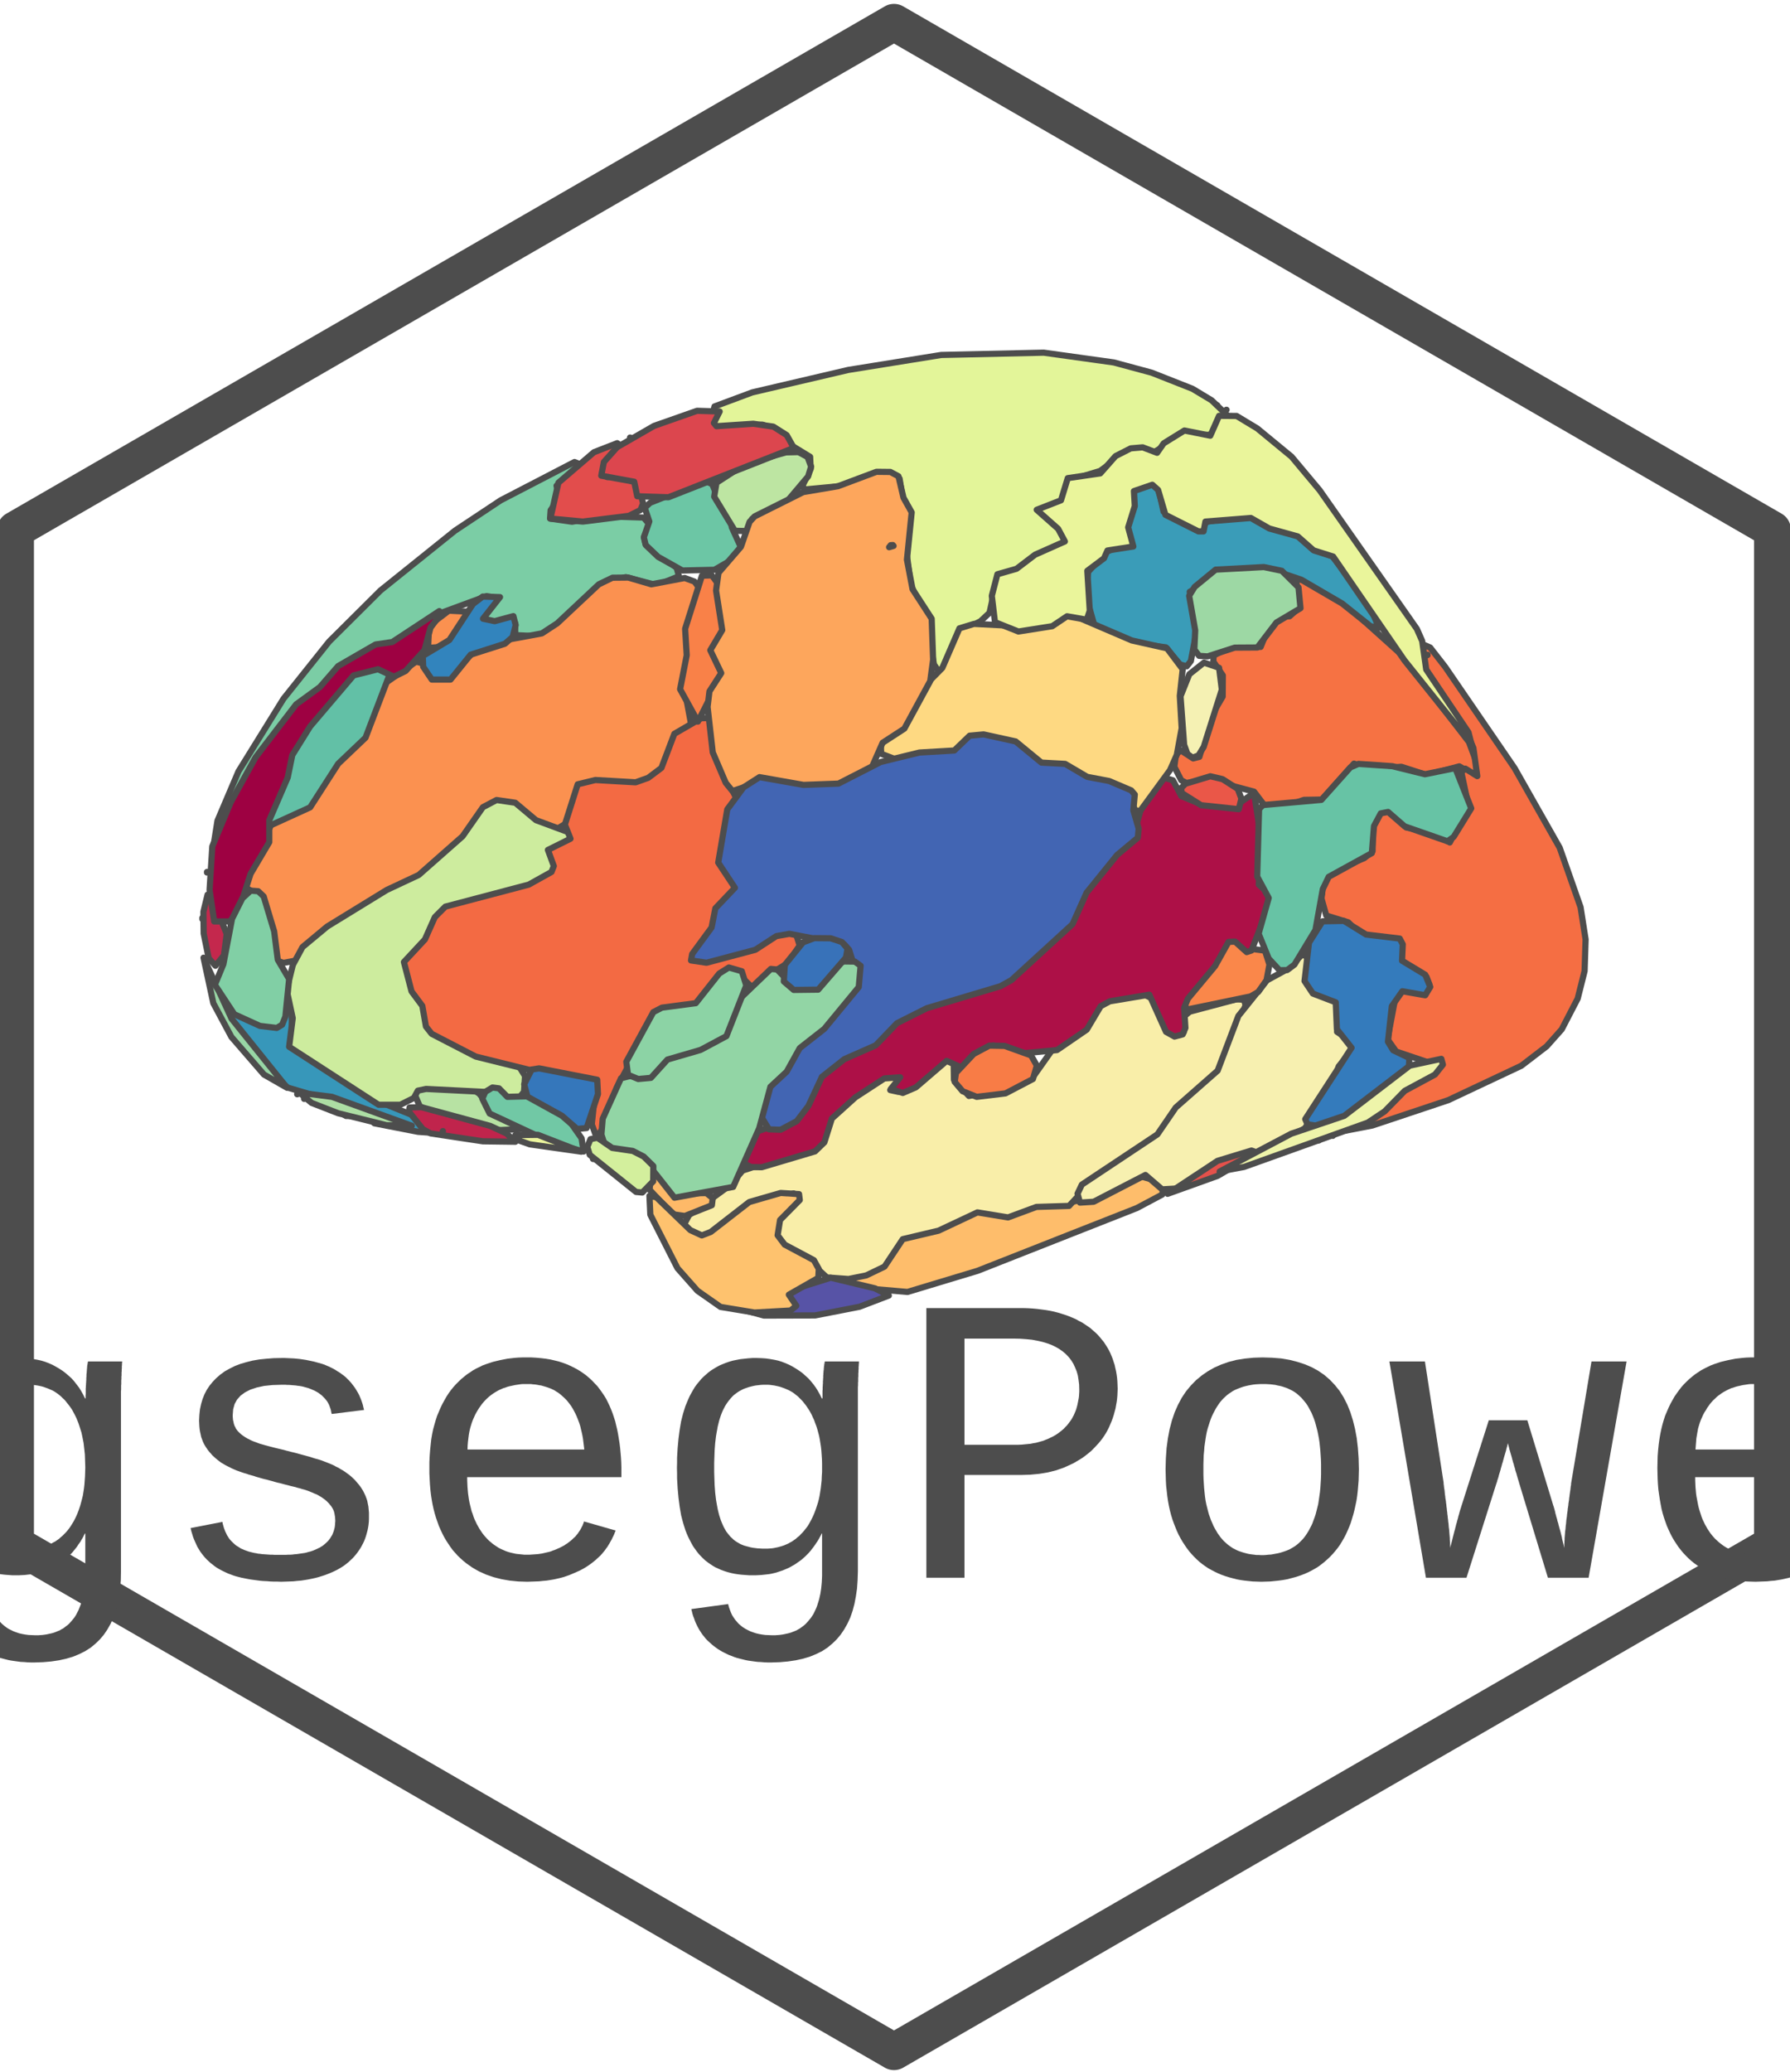 <?xml version='1.0' encoding='UTF-8' ?>
<svg xmlns='http://www.w3.org/2000/svg' xmlns:xlink='http://www.w3.org/1999/xlink' class='svglite' width='124.44pt' height='144.00pt' viewBox='0 0 124.44 144.00'>
<defs>
  <style type='text/css'><![CDATA[
    .svglite line, .svglite polyline, .svglite polygon, .svglite path, .svglite rect, .svglite circle {
      fill: none;
      stroke: #000000;
      stroke-linecap: round;
      stroke-linejoin: round;
      stroke-miterlimit: 10.00;
    }
  ]]></style>
</defs>
<rect width='100%' height='100%' style='stroke: none; fill: none;'/>
<defs>
  <clipPath id='cpMC4wMHwxMjQuNDR8MC4wMHwxNDQuMDA='>
    <rect x='0.00' y='0.00' width='124.44' height='144.00' />
  </clipPath>
</defs>
<g clip-path='url(#cpMC4wMHwxMjQuNDR8MC4wMHwxNDQuMDA=)'>
</g>
<defs>
  <clipPath id='cpMC4wMHwxMjQuNDR8MC4xNHwxNDMuODY='>
    <rect x='0.00' y='0.14' width='124.44' height='143.71' />
  </clipPath>
</defs>
<g clip-path='url(#cpMC4wMHwxMjQuNDR8MC4xNHwxNDMuODY=)'>
<rect x='0.00' y='0.14' width='124.44' height='143.71' style='stroke-width: 1.07; stroke: none;' />
</g>
<g clip-path='url(#cpMC4wMHwxMjQuNDR8MC4wMHwxNDQuMDA=)'>
</g>
<defs>
  <clipPath id='cpMC4wMHwxMjQuNDR8MC4xNHwxNDQuMDA='>
    <rect x='0.00' y='0.14' width='124.44' height='143.85' />
  </clipPath>
</defs>
<g clip-path='url(#cpMC4wMHwxMjQuNDR8MC4xNHwxNDQuMDA=)'>
<rect x='-0.14' y='0.14' width='124.58' height='143.85' style='stroke-width: 1.07; stroke: none;' />
<polygon points='1.08,36.81 1.08,107.33 62.15,142.59 123.22,107.33 123.22,36.81 62.15,1.55 1.08,36.81 ' style='stroke-width: 2.56; stroke: none; fill: #FFFFFF;' />
</g>
<defs>
  <clipPath id='cpOS4yNnwxMTUuMDR8MjEuMTZ8OTQuNzc='>
    <rect x='9.26' y='21.16' width='105.78' height='73.61' />
  </clipPath>
</defs>
<g clip-path='url(#cpOS4yNnwxMTUuMDR8MjEuMTZ8OTQuNzc=)'>
<rect x='9.26' y='21.16' width='105.78' height='73.61' style='stroke-width: 0.75; stroke: none;' />
</g>
<g clip-path='url(#cpMC4wMHwxMjQuNDR8MC4xNHwxNDQuMDA=)'>
</g>
<g clip-path='url(#cpOS4yNnwxMTUuMDR8MjEuMTZ8OTQuNzc=)'>
<rect x='9.26' y='21.16' width='105.78' height='73.61' style='stroke-width: 0.75; stroke: none;' />
<path d='M 79.08 81.69 L 75.50 83.35 L 73.81 83.64 L 71.98 83.59 L 70.01 84.26 L 68.14 83.97 L 65.37 85.20 L 62.91 85.77 L 61.40 87.67 L 59.33 88.74 L 59.05 89.16 L 59.83 89.51 L 63.09 89.79 L 67.96 88.32 L 79.03 83.96 L 80.80 83.02 L 80.86 82.59 L 80.41 82.07 L 79.08 81.69 Z' style='fill-rule: evenodd; fill: #FEBD6B; stroke-width: 0.43; stroke: #4D4D4D;' />
<path d='M 39.94 32.11 L 34.81 34.77 L 31.63 36.88 L 26.45 41.04 L 22.88 44.59 L 19.71 48.56 L 16.58 53.61 L 15.12 57.04 L 14.75 59.37 L 15.83 56.71 L 18.00 52.77 L 20.90 48.96 L 22.52 47.79 L 23.96 46.23 L 25.78 45.33 L 27.19 44.98 L 30.27 42.74 L 33.83 41.43 L 34.27 41.50 L 34.42 41.80 L 33.32 42.86 L 33.37 43.28 L 34.22 43.52 L 35.59 43.08 L 35.81 43.31 L 35.82 44.14 L 37.29 44.21 L 38.81 43.59 L 41.57 40.81 L 42.29 40.38 L 43.51 40.11 L 45.67 40.67 L 47.20 40.05 L 47.04 39.46 L 44.87 37.80 L 44.77 37.33 L 45.15 36.45 L 44.74 35.97 L 41.88 35.88 L 39.77 36.26 L 38.24 36.04 L 38.28 35.46 L 38.89 34.57 L 38.69 33.76 L 40.08 32.53 L 40.19 32.21 L 39.94 32.11 ZM 14.39 60.62 L 14.39 60.63 L 14.39 60.64 L 14.39 60.60 L 14.39 60.62 ZM 14.07 63.83 L 14.07 63.83 L 14.07 63.88 L 14.07 63.79 L 14.07 63.83 Z' style='fill-rule: evenodd; fill: #7BCDA5; stroke-width: 0.43; stroke: #4D4D4D;' />
<path d='M 79.26 68.99 L 76.52 69.67 L 75.58 71.20 L 73.06 73.09 L 71.85 74.80 L 70.45 75.57 L 67.36 76.17 L 66.32 75.05 L 66.30 73.87 L 65.97 73.36 L 63.34 75.45 L 62.44 75.88 L 61.89 75.76 L 62.62 75.04 L 62.60 74.73 L 61.92 74.51 L 61.16 74.65 L 57.51 77.69 L 56.72 79.70 L 51.63 81.35 L 50.77 82.36 L 47.90 84.45 L 47.61 85.00 L 47.69 85.58 L 48.45 86.16 L 49.37 86.21 L 51.87 83.99 L 55.17 82.94 L 55.22 83.42 L 53.87 85.12 L 53.89 86.20 L 56.37 87.75 L 57.48 88.78 L 58.99 88.89 L 60.22 88.64 L 61.49 88.03 L 62.76 86.12 L 65.25 85.53 L 67.95 84.26 L 70.08 84.61 L 72.05 83.88 L 74.32 83.81 L 75.54 82.50 L 80.53 79.11 L 81.55 77.37 L 84.54 74.81 L 85.91 72.00 L 86.59 69.84 L 86.48 69.48 L 85.95 69.45 L 82.71 70.31 L 82.34 70.62 L 82.29 71.74 L 81.68 72.01 L 81.10 71.56 L 80.24 69.46 L 79.26 68.99 Z' style='fill-rule: evenodd; fill: #F9EEA9; stroke-width: 0.43; stroke: #4D4D4D;' />
<path d='M 90.15 40.21 L 90.08 42.45 L 89.65 42.83 L 88.49 42.86 L 87.64 44.96 L 85.52 44.96 L 84.37 45.56 L 84.35 45.98 L 85.01 46.94 L 85.00 48.41 L 84.23 49.73 L 83.38 52.60 L 82.95 52.71 L 82.09 52.15 L 81.75 52.44 L 81.64 53.29 L 82.12 54.23 L 82.47 54.41 L 84.34 54.26 L 87.18 55.02 L 88.05 56.17 L 88.45 56.34 L 90.65 55.59 L 91.90 55.57 L 94.13 53.07 L 95.14 53.45 L 97.42 53.29 L 99.19 53.86 L 101.45 53.26 L 102.64 53.95 L 102.65 53.00 L 102.12 51.57 L 97.52 45.58 L 93.64 42.09 L 90.95 40.39 L 90.15 40.21 Z' style='fill-rule: evenodd; fill: #F67243; stroke-width: 0.43; stroke: #4D4D4D;' />
<path d='M 28.70 75.75 L 29.18 76.88 L 30.81 77.74 L 34.54 78.55 L 36.47 78.46 L 34.43 77.38 L 33.32 76.01 L 32.67 75.58 L 30.16 75.43 L 28.70 75.75 Z' style='fill-rule: evenodd; fill: #B7E2A3; stroke-width: 0.43; stroke: #4D4D4D;' />
<path d='M 61.89 37.93 L 61.85 38.00 L 61.98 37.96 L 61.96 37.92 L 61.89 37.93 ZM 65.43 24.67 L 58.97 25.71 L 52.30 27.27 L 49.67 28.25 L 49.39 29.40 L 49.99 29.71 L 53.00 29.51 L 54.00 29.87 L 54.78 30.81 L 56.32 31.75 L 56.36 32.59 L 55.79 33.76 L 55.94 34.02 L 58.34 33.79 L 61.18 32.83 L 61.94 32.91 L 62.54 33.27 L 62.79 34.84 L 63.34 35.67 L 63.05 38.58 L 63.32 40.65 L 64.38 42.95 L 64.93 46.18 L 65.26 46.67 L 65.97 46.20 L 66.65 43.92 L 68.16 43.18 L 68.79 42.59 L 69.12 41.10 L 69.55 40.45 L 71.82 38.69 L 74.07 37.65 L 73.95 37.17 L 72.65 35.66 L 73.92 34.68 L 74.37 33.37 L 76.48 32.73 L 78.26 31.41 L 79.18 31.25 L 80.22 31.43 L 82.07 30.32 L 84.30 30.20 L 84.76 29.36 L 85.38 28.92 L 84.23 27.82 L 82.90 27.02 L 80.06 25.90 L 77.43 25.19 L 72.56 24.51 L 65.43 24.67 Z' style='fill-rule: evenodd; fill: #E3F599; stroke-width: 0.43; stroke: #4D4D4D;' />
<path d='M 99.05 44.84 L 98.77 45.59 L 98.86 46.15 L 101.90 50.78 L 102.43 51.98 L 102.70 53.94 L 101.87 53.42 L 101.59 53.66 L 102.03 55.73 L 101.94 56.31 L 100.79 58.55 L 99.63 57.88 L 97.76 57.51 L 96.54 56.19 L 95.94 56.04 L 95.46 57.17 L 95.42 59.15 L 94.84 59.64 L 92.41 60.63 L 91.99 61.34 L 91.87 62.45 L 92.20 63.63 L 93.73 64.10 L 94.87 65.23 L 97.12 65.27 L 97.45 66.78 L 99.17 67.89 L 99.37 68.41 L 99.20 68.73 L 97.86 68.50 L 97.03 69.20 L 96.46 72.23 L 97.06 73.08 L 99.96 74.06 L 99.19 74.79 L 97.21 75.60 L 95.69 77.38 L 93.60 78.37 L 93.55 78.58 L 95.41 78.22 L 100.68 76.46 L 105.76 74.07 L 107.52 72.72 L 108.57 71.54 L 109.68 69.40 L 110.16 67.49 L 110.23 65.29 L 109.88 63.05 L 108.43 58.92 L 105.29 53.38 L 100.47 46.35 L 99.42 45.00 L 99.05 44.84 ZM 92.65 78.94 L 92.65 78.94 L 92.66 78.94 L 92.65 78.94 L 92.65 78.94 ZM 91.68 79.26 L 91.69 79.26 L 91.69 79.26 L 91.69 79.26 L 91.68 79.26 ZM 90.40 79.58 L 90.40 79.58 L 90.41 79.58 L 90.40 79.58 L 90.40 79.58 ZM 89.60 79.90 L 89.60 79.90 L 89.60 79.90 L 89.60 79.90 L 89.60 79.90 ZM 99.24 45.51 L 99.24 45.52 L 99.24 45.51 L 99.24 45.51 L 99.24 45.51 Z' style='fill-rule: evenodd; fill: #F56E43; stroke-width: 0.43; stroke: #4D4D4D;' />
<path d='M 31.20 42.44 L 29.83 43.48 L 29.76 45.03 L 31.11 44.93 L 32.06 43.74 L 32.53 42.51 L 31.20 42.44 ZM 42.58 40.15 L 41.63 40.61 L 38.74 43.32 L 37.67 44.02 L 33.56 44.78 L 31.10 46.96 L 30.14 46.89 L 29.48 46.13 L 28.93 45.98 L 26.84 47.44 L 25.12 51.21 L 23.35 52.84 L 21.59 55.52 L 19.00 57.00 L 17.41 60.37 L 17.11 61.70 L 18.08 62.30 L 18.06 63.35 L 18.80 64.73 L 19.06 66.70 L 19.71 66.92 L 20.50 66.77 L 22.92 64.66 L 24.91 63.30 L 28.98 61.24 L 32.38 58.23 L 34.12 56.06 L 35.50 55.91 L 37.27 57.32 L 38.74 57.60 L 39.58 57.09 L 40.60 54.63 L 44.13 54.70 L 46.01 53.71 L 47.05 51.42 L 48.04 50.31 L 47.55 47.68 L 48.05 45.23 L 47.92 43.41 L 48.64 40.90 L 48.28 40.42 L 47.60 40.17 L 45.28 40.61 L 43.68 40.14 L 42.58 40.15 Z' style='fill-rule: evenodd; fill: #FB9150; stroke-width: 0.43; stroke: #4D4D4D;' />
<path d='M 43.80 30.41 L 43.80 30.41 L 43.81 30.41 L 43.80 30.41 L 43.80 30.41 ZM 42.91 30.80 L 41.29 31.43 L 38.82 33.55 L 38.26 36.04 L 40.52 36.25 L 43.72 35.85 L 44.52 35.45 L 44.71 34.99 L 44.28 33.28 L 43.54 33.01 L 42.22 33.16 L 41.86 32.85 L 42.05 32.10 L 43.10 30.94 L 42.91 30.80 Z' style='fill-rule: evenodd; fill: #E24D4C; stroke-width: 0.43; stroke: #4D4D4D;' />
<path d='M 96.34 44.23 L 96.35 44.23 L 96.35 44.23 L 96.35 44.23 L 96.34 44.23 ZM 80.13 33.44 L 78.84 33.92 L 78.83 35.12 L 78.20 36.62 L 78.52 37.65 L 76.91 38.36 L 75.65 39.74 L 75.47 41.30 L 76.08 43.47 L 78.93 44.71 L 81.05 44.99 L 82.04 46.18 L 82.50 46.31 L 82.79 45.94 L 83.17 43.91 L 82.71 41.13 L 84.93 39.83 L 88.04 39.47 L 90.47 40.29 L 93.30 41.94 L 95.28 43.52 L 95.87 43.63 L 95.16 41.98 L 92.62 38.66 L 91.42 38.24 L 90.30 37.26 L 88.03 36.46 L 86.77 35.70 L 83.90 36.27 L 83.51 36.72 L 82.73 36.53 L 80.89 35.56 L 80.48 33.73 L 80.13 33.44 ZM 96.67 44.55 L 96.67 44.55 L 96.67 44.55 L 96.67 44.55 L 96.67 44.55 Z' style='fill-rule: evenodd; fill: #3A9CB8; stroke-width: 0.43; stroke: #4D4D4D;' />
<path d='M 23.84 77.43 L 24.06 77.56 L 24.45 77.55 L 24.19 77.43 L 23.84 77.43 ZM 15.25 69.34 L 15.38 70.00 L 16.51 71.80 L 18.91 74.72 L 20.01 75.59 L 23.95 76.76 L 25.39 77.45 L 26.03 78.07 L 29.06 78.66 L 32.06 78.87 L 26.25 76.52 L 20.59 72.88 L 20.33 72.53 L 20.27 70.07 L 19.10 70.96 L 18.17 71.12 L 16.67 70.64 L 15.25 69.34 Z' style='fill-rule: evenodd; fill: #3797BA; stroke-width: 0.43; stroke: #4D4D4D;' />
<path d='M 90.57 66.31 L 89.38 67.42 L 88.08 68.13 L 86.09 70.61 L 84.65 74.41 L 81.74 76.97 L 80.46 78.84 L 75.21 82.33 L 74.91 82.96 L 75.08 83.58 L 76.03 83.52 L 79.63 81.66 L 80.79 82.66 L 81.96 82.59 L 83.49 81.89 L 84.98 80.80 L 88.44 79.74 L 90.72 78.41 L 92.65 75.49 L 93.06 74.12 L 94.29 72.61 L 92.95 71.71 L 93.36 70.56 L 93.15 69.79 L 91.01 68.56 L 91.09 66.69 L 90.57 66.31 Z' style='fill-rule: evenodd; fill: #F7F0B0; stroke-width: 0.43; stroke: #4D4D4D;' />
<path d='M 14.43 62.18 L 14.14 63.37 L 14.16 64.88 L 14.51 66.60 L 14.98 67.12 L 15.57 66.39 L 15.76 64.91 L 14.87 62.69 L 14.43 62.18 Z' style='fill-rule: evenodd; fill: #C4284D; stroke-width: 0.43; stroke: #4D4D4D;' />
<path d='M 49.05 33.42 L 45.20 34.94 L 44.82 35.29 L 45.14 36.24 L 44.76 37.34 L 44.89 37.88 L 45.75 38.70 L 47.44 39.65 L 49.67 39.60 L 50.90 38.89 L 51.50 38.02 L 50.87 36.64 L 50.82 35.65 L 49.95 34.73 L 49.52 33.66 L 49.05 33.42 Z' style='fill-rule: evenodd; fill: #6CC6A5; stroke-width: 0.43; stroke: #4D4D4D;' />
<path d='M 85.31 64.98 L 84.92 65.33 L 84.36 67.20 L 82.45 69.31 L 82.34 69.81 L 82.54 70.16 L 86.94 69.25 L 87.47 68.94 L 88.05 68.12 L 88.25 67.04 L 87.94 66.07 L 86.66 65.90 L 85.78 65.11 L 85.31 64.98 Z' style='fill-rule: evenodd; fill: #FA874A; stroke-width: 0.43; stroke: #4D4D4D;' />
<path d='M 83.70 46.05 L 82.68 46.86 L 82.07 48.39 L 82.32 51.76 L 82.55 52.40 L 82.91 52.66 L 83.32 52.50 L 83.68 51.91 L 84.94 47.93 L 84.75 46.41 L 83.70 46.05 Z' style='fill-rule: evenodd; fill: #F5F1B3; stroke-width: 0.43; stroke: #4D4D4D;' />
<path d='M 34.52 55.60 L 33.57 56.10 L 32.16 58.12 L 29.11 60.81 L 26.89 61.85 L 22.75 64.39 L 21.03 65.82 L 20.36 67.06 L 19.93 68.80 L 20.35 70.76 L 20.10 72.75 L 26.32 76.78 L 27.83 76.78 L 28.77 76.31 L 29.05 75.80 L 29.62 75.68 L 34.19 75.91 L 35.49 76.54 L 36.05 76.35 L 36.43 75.88 L 36.50 74.78 L 36.10 74.14 L 32.90 73.08 L 30.23 71.46 L 28.37 67.03 L 28.63 66.41 L 29.88 65.51 L 30.13 64.33 L 31.01 63.25 L 34.46 62.45 L 37.55 61.39 L 39.09 60.35 L 38.45 59.32 L 38.50 59.01 L 40.17 58.35 L 39.74 57.92 L 37.26 57.00 L 35.82 55.79 L 34.52 55.60 Z' style='fill-rule: evenodd; fill: #CDEC9E; stroke-width: 0.43; stroke: #4D4D4D;' />
<path d='M 80.79 54.01 L 80.22 54.55 L 79.31 56.24 L 78.79 58.10 L 76.59 60.35 L 75.40 61.89 L 74.45 63.99 L 72.55 65.92 L 69.65 68.42 L 64.27 69.81 L 62.32 70.85 L 60.66 72.43 L 58.54 73.39 L 56.77 74.77 L 55.91 76.82 L 55.21 77.74 L 52.53 78.67 L 51.55 80.23 L 51.64 80.82 L 52.22 81.11 L 52.96 81.12 L 56.66 80.02 L 57.31 79.39 L 57.83 77.74 L 59.47 76.26 L 61.48 74.95 L 62.58 74.87 L 61.93 75.68 L 62.76 75.96 L 63.67 75.57 L 65.81 73.73 L 67.00 74.26 L 69.06 72.66 L 71.27 73.19 L 73.48 72.98 L 75.55 71.56 L 76.52 69.93 L 77.15 69.59 L 79.90 69.13 L 81.06 71.71 L 81.65 72.04 L 82.22 71.89 L 82.41 71.44 L 82.32 70.05 L 82.58 69.41 L 84.47 67.14 L 85.41 65.46 L 85.86 65.44 L 86.67 66.17 L 87.00 66.06 L 88.46 62.33 L 87.51 61.48 L 87.66 58.20 L 87.18 55.11 L 85.99 55.93 L 83.62 55.95 L 82.13 55.33 L 81.54 54.23 L 80.79 54.01 Z' style='fill-rule: evenodd; fill: #AD1047; stroke-width: 0.43; stroke: #4D4D4D;' />
<path d='M 57.75 88.80 L 55.18 89.61 L 54.84 89.98 L 54.90 90.67 L 51.63 91.03 L 53.11 91.43 L 56.67 91.42 L 59.75 90.82 L 61.79 90.04 L 60.83 89.54 L 57.75 88.80 Z' style='fill-rule: evenodd; fill: #5753A6; stroke-width: 0.43; stroke: #4D4D4D;' />
<path d='M 28.47 76.97 L 28.43 77.26 L 29.40 78.48 L 29.93 78.77 L 33.57 79.32 L 35.83 79.35 L 35.22 78.78 L 34.08 78.25 L 29.30 76.95 L 28.47 76.97 ZM 30.78 78.62 L 30.78 78.62 L 30.79 78.62 L 30.79 78.61 L 30.78 78.62 Z' style='fill-rule: evenodd; fill: #C0244C; stroke-width: 0.43; stroke: #4D4D4D;' />
<path d='M 34.24 75.58 L 33.74 75.88 L 33.53 76.36 L 34.04 77.39 L 38.41 79.43 L 40.57 80.03 L 40.43 79.11 L 39.11 77.23 L 36.73 76.19 L 35.27 76.23 L 34.69 75.64 L 34.24 75.58 Z' style='fill-rule: evenodd; fill: #71C8A5; stroke-width: 0.43; stroke: #4D4D4D;' />
<path d='M 35.82 78.89 L 35.93 79.21 L 36.83 79.53 L 40.41 80.04 L 37.40 78.87 L 35.82 78.89 ZM 41.22 80.54 L 41.23 80.55 L 41.24 80.54 L 41.23 80.54 L 41.22 80.54 Z' style='fill-rule: evenodd; fill: #EBF59D; stroke-width: 0.43; stroke: #4D4D4D;' />
<path d='M 45.74 81.36 L 45.23 81.86 L 45.16 82.69 L 46.76 84.39 L 47.61 84.51 L 49.49 83.76 L 49.55 83.27 L 49.11 82.92 L 47.00 82.94 L 45.74 81.36 Z' style='fill-rule: evenodd; fill: #FEB968; stroke-width: 0.43; stroke: #4D4D4D;' />
<path d='M 14.15 66.56 L 14.83 69.72 L 16.09 72.07 L 18.35 74.68 L 19.96 75.60 L 16.10 70.80 L 14.15 66.56 ZM 20.66 76.05 L 20.66 76.05 L 20.67 76.05 L 20.66 76.04 L 20.66 76.05 ZM 21.14 76.37 L 21.14 76.37 L 21.15 76.37 L 21.14 76.36 L 21.14 76.37 Z' style='fill-rule: evenodd; fill: #98D6A5; stroke-width: 0.43; stroke: #4D4D4D;' />
<path d='M 54.64 31.44 L 51.86 32.22 L 49.81 33.55 L 49.65 34.52 L 51.09 36.89 L 52.03 36.91 L 52.29 36.06 L 54.65 34.92 L 56.18 33.11 L 56.39 32.43 L 56.14 31.76 L 55.51 31.42 L 54.64 31.44 Z' style='fill-rule: evenodd; fill: #BDE5A2; stroke-width: 0.43; stroke: #4D4D4D;' />
<path d='M 74.25 42.61 L 71.49 43.55 L 67.71 43.36 L 66.70 43.67 L 65.51 46.42 L 64.27 47.68 L 63.13 49.83 L 61.22 51.41 L 61.26 52.39 L 62.50 52.86 L 65.89 52.53 L 67.62 51.48 L 69.14 51.49 L 70.33 51.93 L 71.88 52.98 L 74.06 53.41 L 75.65 54.27 L 77.57 54.80 L 78.33 55.34 L 78.96 56.34 L 79.27 56.35 L 81.34 53.52 L 81.81 52.46 L 82.15 50.61 L 82.02 48.36 L 82.22 46.51 L 81.13 45.06 L 78.68 44.51 L 74.25 42.61 Z' style='fill-rule: evenodd; fill: #FED982; stroke-width: 0.43; stroke: #4D4D4D;' />
<path d='M 48.74 49.92 L 46.88 51.00 L 45.98 53.37 L 45.06 54.06 L 44.19 54.37 L 41.39 54.21 L 40.16 54.51 L 39.27 57.31 L 39.66 58.29 L 38.09 59.07 L 38.50 60.19 L 38.34 60.60 L 36.76 61.48 L 30.96 63.01 L 30.23 63.74 L 29.54 65.29 L 28.08 66.86 L 28.61 68.90 L 29.36 69.91 L 29.61 71.34 L 30.01 71.85 L 33.07 73.43 L 41.13 75.43 L 41.37 75.99 L 41.14 78.14 L 41.46 79.01 L 41.87 78.49 L 42.87 75.60 L 45.55 70.62 L 48.64 69.70 L 50.74 67.60 L 51.30 67.67 L 52.30 68.63 L 52.97 68.77 L 53.52 67.70 L 54.79 66.92 L 55.59 65.71 L 55.33 64.87 L 54.40 64.65 L 52.41 65.96 L 48.89 66.84 L 48.40 66.68 L 49.76 64.48 L 50.09 63.10 L 51.64 61.38 L 50.36 59.73 L 50.45 57.20 L 51.19 55.49 L 50.54 54.16 L 49.58 50.26 L 49.25 49.90 L 48.74 49.92 Z' style='fill-rule: evenodd; fill: #F36A43; stroke-width: 0.43; stroke: #4D4D4D;' />
<path d='M 26.25 46.19 L 24.30 46.78 L 23.11 48.48 L 21.07 50.67 L 20.01 52.41 L 19.62 54.43 L 18.47 56.98 L 18.51 57.50 L 21.56 56.11 L 23.51 53.08 L 25.41 51.27 L 27.13 46.76 L 26.94 46.33 L 26.25 46.19 Z' style='fill-rule: evenodd; fill: #62C0A6; stroke-width: 0.43; stroke: #4D4D4D;' />
<path d='M 48.46 28.55 L 45.47 29.60 L 42.90 31.08 L 41.98 32.11 L 41.80 33.06 L 44.09 33.48 L 44.30 34.49 L 46.47 34.56 L 55.19 31.13 L 54.69 30.24 L 53.76 29.65 L 52.37 29.45 L 49.81 29.62 L 49.63 29.40 L 50.03 28.60 L 48.46 28.55 Z' style='fill-rule: evenodd; fill: #DC464E; stroke-width: 0.43; stroke: #4D4D4D;' />
<path d='M 84.61 28.16 L 84.62 28.16 L 84.62 28.16 L 84.62 28.16 L 84.61 28.16 ZM 85.25 28.48 L 85.26 28.48 L 85.27 28.48 L 85.26 28.48 L 85.25 28.48 ZM 99.24 45.51 L 99.24 45.52 L 99.24 45.51 L 99.24 45.51 L 99.24 45.51 ZM 84.75 28.90 L 84.14 30.28 L 82.34 29.92 L 80.90 30.81 L 80.44 31.47 L 79.44 31.09 L 78.61 31.16 L 77.55 31.70 L 76.49 32.90 L 74.23 33.23 L 73.76 34.77 L 72.07 35.43 L 73.56 36.75 L 74.03 37.63 L 71.96 38.55 L 70.67 39.53 L 69.34 39.91 L 68.95 41.41 L 69.17 43.24 L 70.80 43.89 L 73.15 43.52 L 74.18 42.83 L 75.55 43.07 L 75.76 42.44 L 75.59 39.67 L 76.75 38.80 L 76.99 38.26 L 78.79 37.98 L 78.43 36.65 L 78.89 35.17 L 78.83 34.13 L 80.11 33.69 L 80.51 34.05 L 81.02 35.78 L 83.31 36.93 L 83.67 36.93 L 83.80 36.25 L 86.96 36.00 L 88.24 36.73 L 90.22 37.28 L 91.32 38.25 L 92.68 38.68 L 97.64 45.90 L 102.30 51.72 L 102.09 50.90 L 99.15 46.53 L 98.87 44.55 L 98.50 43.71 L 91.74 34.07 L 89.79 31.74 L 87.41 29.78 L 85.97 28.91 L 84.75 28.90 Z' style='fill-rule: evenodd; fill: #EAF59B; stroke-width: 0.43; stroke: #4D4D4D;' />
<path d='M 91.94 64.03 L 91.00 65.52 L 90.69 68.18 L 91.27 69.05 L 92.86 69.66 L 92.94 71.53 L 93.96 72.82 L 90.74 77.78 L 90.90 78.14 L 91.80 78.28 L 93.69 77.82 L 94.83 76.61 L 97.94 74.24 L 97.98 73.53 L 96.85 72.99 L 96.49 72.40 L 96.76 69.93 L 97.49 68.89 L 99.08 69.17 L 99.43 68.59 L 99.08 67.74 L 97.47 66.77 L 97.52 65.63 L 97.31 65.23 L 94.97 64.95 L 93.43 64.00 L 91.94 64.03 ZM 90.45 79.05 L 89.99 79.23 L 89.81 79.45 L 90.98 79.10 L 90.45 79.05 Z' style='fill-rule: evenodd; fill: #347BBC; stroke-width: 0.43; stroke: #4D4D4D;' />
<path d='M 48.80 40.01 L 47.63 43.70 L 47.74 45.54 L 47.28 47.90 L 48.52 50.15 L 50.24 46.77 L 49.66 45.27 L 50.25 43.86 L 49.97 40.65 L 49.49 39.99 L 48.80 40.01 Z' style='fill-rule: evenodd; fill: #F98148; stroke-width: 0.43; stroke: #4D4D4D;' />
<path d='M 87.00 79.96 L 84.64 80.68 L 81.17 82.97 L 84.65 81.72 L 87.41 80.11 L 87.00 79.96 Z' style='fill-rule: evenodd; fill: #E5514B; stroke-width: 0.43; stroke: #4D4D4D;' />
<path d='M 60.93 32.79 L 58.26 33.79 L 55.84 34.20 L 52.46 35.89 L 52.11 36.27 L 51.51 38.00 L 49.95 39.81 L 49.78 41.04 L 50.21 43.79 L 49.38 45.19 L 50.14 46.78 L 49.32 48.05 L 49.19 49.13 L 49.55 52.29 L 50.45 54.40 L 50.92 54.98 L 52.99 54.28 L 56.80 54.84 L 58.19 54.74 L 59.16 54.35 L 60.62 53.30 L 61.36 51.62 L 62.87 50.64 L 64.67 47.33 L 64.87 45.85 L 64.77 43.00 L 63.44 40.95 L 63.05 38.90 L 63.38 35.61 L 62.81 34.59 L 62.46 33.10 L 61.90 32.80 L 60.93 32.79 ZM 61.92 37.89 L 61.81 38.03 L 62.12 37.94 L 62.07 37.88 L 61.92 37.89 Z' style='fill-rule: evenodd; fill: #FDA65C; stroke-width: 0.43; stroke: #4D4D4D;' />
<path d='M 45.15 83.11 L 45.21 84.42 L 47.10 88.14 L 48.49 89.71 L 50.09 90.83 L 52.45 91.22 L 54.96 91.08 L 55.36 90.75 L 54.84 89.98 L 56.89 88.81 L 56.92 88.19 L 56.58 87.58 L 54.55 86.50 L 54.06 85.85 L 54.23 84.79 L 55.60 83.40 L 55.55 82.99 L 54.27 82.91 L 52.09 83.54 L 49.41 85.62 L 48.79 85.86 L 47.99 85.49 L 45.63 83.21 L 45.15 83.11 Z' style='fill-rule: evenodd; fill: #FEC26E; stroke-width: 0.43; stroke: #4D4D4D;' />
<path d='M 93.88 53.33 L 91.86 55.59 L 87.80 55.95 L 87.53 56.23 L 87.40 60.92 L 88.20 62.41 L 87.50 64.89 L 88.20 66.62 L 88.95 67.43 L 89.48 67.42 L 89.99 67.04 L 91.45 64.63 L 91.96 61.79 L 92.37 60.94 L 95.37 59.29 L 95.52 57.41 L 95.99 56.53 L 96.50 56.43 L 97.65 57.43 L 100.63 58.47 L 101.06 58.16 L 102.28 56.18 L 101.17 53.38 L 99.06 53.81 L 96.80 53.25 L 94.44 53.09 L 93.88 53.33 Z' style='fill-rule: evenodd; fill: #67C3A5; stroke-width: 0.43; stroke: #4D4D4D;' />
<path d='M 84.14 53.95 L 82.41 54.47 L 82.11 54.77 L 82.15 55.11 L 83.50 55.96 L 86.12 56.24 L 86.30 55.50 L 86.05 54.83 L 84.99 54.15 L 84.14 53.95 Z' style='fill-rule: evenodd; fill: #EA5748; stroke-width: 0.43; stroke: #4D4D4D;' />
<path d='M 36.96 74.33 L 36.44 75.36 L 36.67 76.22 L 39.06 77.54 L 40.12 78.46 L 40.78 78.40 L 41.57 76.04 L 41.52 75.04 L 37.48 74.25 L 36.96 74.33 Z' style='fill-rule: evenodd; fill: #3577BB; stroke-width: 0.43; stroke: #4D4D4D;' />
<path d='M 30.54 42.47 L 27.27 44.62 L 26.11 44.79 L 23.51 46.29 L 22.24 47.75 L 20.59 48.95 L 17.77 52.63 L 16.04 55.76 L 14.76 58.82 L 14.57 61.85 L 14.89 64.04 L 15.97 64.04 L 16.54 63.47 L 17.42 60.73 L 18.72 58.53 L 18.72 57.01 L 20.00 54.04 L 20.32 52.48 L 21.56 50.49 L 24.58 46.94 L 26.28 46.51 L 27.39 47.03 L 28.20 46.63 L 29.51 45.18 L 29.93 43.62 L 30.61 42.73 L 30.54 42.47 Z' style='fill-rule: evenodd; fill: #9E0142; stroke-width: 0.43; stroke: #4D4D4D;' />
<path d='M 67.41 51.13 L 66.34 52.16 L 63.92 52.30 L 61.22 52.96 L 58.29 54.46 L 55.86 54.55 L 52.80 54.01 L 51.69 54.72 L 50.56 56.25 L 49.93 59.95 L 51.09 61.70 L 49.73 63.13 L 49.47 64.46 L 48.12 66.30 L 48.04 66.75 L 49.12 66.91 L 52.51 66.01 L 53.97 65.06 L 54.88 64.90 L 58.69 65.63 L 59.03 66.01 L 59.57 67.75 L 59.31 68.86 L 56.91 71.59 L 55.39 72.74 L 54.48 74.44 L 53.44 75.32 L 52.96 77.67 L 53.46 78.49 L 54.26 78.52 L 55.39 77.92 L 56.20 76.86 L 57.14 74.84 L 58.70 73.61 L 60.88 72.65 L 62.36 71.11 L 64.43 70.07 L 69.55 68.54 L 70.31 68.12 L 74.56 64.23 L 75.54 62.04 L 77.66 59.42 L 79.10 58.22 L 79.16 57.59 L 78.79 56.32 L 78.89 55.22 L 78.64 54.93 L 77.11 54.28 L 75.58 53.99 L 74.05 53.09 L 72.40 53.00 L 70.61 51.53 L 68.38 51.04 L 67.41 51.13 Z' style='fill-rule: evenodd; fill: #4265B3; stroke-width: 0.43; stroke: #4D4D4D;' />
<path d='M 58.68 66.82 L 57.83 67.14 L 57.01 68.35 L 56.46 68.56 L 54.98 68.36 L 54.02 67.38 L 53.59 67.34 L 51.14 69.69 L 50.19 71.38 L 49.45 72.17 L 48.63 72.66 L 46.30 73.38 L 45.13 74.45 L 43.17 74.94 L 41.90 77.75 L 41.81 78.85 L 42.05 79.60 L 45.07 80.93 L 46.89 83.24 L 50.97 82.49 L 52.78 78.41 L 53.56 75.53 L 54.69 74.48 L 55.60 72.84 L 57.30 71.51 L 59.70 68.60 L 59.83 67.12 L 59.43 66.83 L 58.68 66.82 Z' style='fill-rule: evenodd; fill: #92D5A5; stroke-width: 0.43; stroke: #4D4D4D;' />
<path d='M 84.51 39.59 L 83.05 40.79 L 82.67 41.41 L 83.09 43.81 L 83.03 45.14 L 83.36 45.58 L 83.95 45.62 L 85.84 45.01 L 87.41 45.00 L 88.74 43.26 L 90.41 42.27 L 90.27 40.82 L 89.11 39.67 L 87.86 39.41 L 84.51 39.59 Z' style='fill-rule: evenodd; fill: #9DD8A4; stroke-width: 0.43; stroke: #4D4D4D;' />
<path d='M 17.43 61.90 L 16.85 62.43 L 16.13 63.86 L 15.53 67.01 L 14.94 68.44 L 16.29 70.49 L 18.07 71.30 L 19.24 71.44 L 19.61 71.22 L 19.84 70.65 L 20.10 68.04 L 19.31 66.70 L 19.06 64.73 L 18.33 62.30 L 17.95 61.94 L 17.43 61.90 Z' style='fill-rule: evenodd; fill: #81CFA5; stroke-width: 0.43; stroke: #4D4D4D;' />
<path d='M 33.56 41.46 L 32.88 41.98 L 31.24 44.48 L 29.39 45.59 L 29.42 46.34 L 30.02 47.23 L 31.32 47.23 L 32.72 45.50 L 35.10 44.74 L 35.64 44.27 L 35.85 43.44 L 35.69 42.82 L 34.39 43.17 L 33.58 43.00 L 34.76 41.50 L 33.56 41.46 Z' style='fill-rule: evenodd; fill: #3284BD; stroke-width: 0.43; stroke: #4D4D4D;' />
<path d='M 55.83 65.49 L 54.56 67.06 L 54.49 68.21 L 55.18 68.80 L 56.88 68.78 L 58.81 66.55 L 58.92 65.93 L 58.53 65.47 L 57.74 65.21 L 56.61 65.20 L 55.83 65.49 Z' style='fill-rule: evenodd; fill: #3872B9; stroke-width: 0.43; stroke: #4D4D4D;' />
<path d='M 41.05 79.17 L 40.83 79.71 L 41.00 80.26 L 44.22 82.84 L 44.65 82.88 L 45.41 82.10 L 45.42 81.04 L 44.75 80.38 L 43.99 79.99 L 42.56 79.78 L 41.53 79.07 L 41.05 79.17 Z' style='fill-rule: evenodd; fill: #D3EF9D; stroke-width: 0.43; stroke: #4D4D4D;' />
<path d='M 50.67 67.24 L 50.00 67.66 L 48.37 69.72 L 46.02 70.03 L 45.42 70.34 L 43.54 73.79 L 43.66 74.70 L 44.37 74.99 L 45.25 74.91 L 46.40 73.64 L 48.70 72.97 L 50.50 72.01 L 51.88 68.49 L 51.57 67.50 L 50.67 67.24 Z' style='fill-rule: evenodd; fill: #8CD3A5; stroke-width: 0.43; stroke: #4D4D4D;' />
<path d='M 20.82 75.94 L 21.66 76.65 L 23.51 77.37 L 26.87 78.20 L 28.63 78.24 L 23.08 76.23 L 20.82 75.94 Z' style='fill-rule: evenodd; fill: #ADDEA4; stroke-width: 0.43; stroke: #4D4D4D;' />
<path d='M 100.20 73.59 L 98.01 74.06 L 93.45 77.55 L 89.77 78.79 L 84.79 81.42 L 86.49 81.10 L 95.09 78.02 L 96.26 77.24 L 97.66 75.81 L 99.76 74.68 L 100.31 73.99 L 100.20 73.59 Z' style='fill-rule: evenodd; fill: #EEF4AA; stroke-width: 0.43; stroke: #4D4D4D;' />
<path d='M 68.78 72.67 L 67.69 73.25 L 66.46 74.56 L 66.37 75.19 L 66.92 75.84 L 67.90 76.23 L 69.90 75.99 L 71.81 74.99 L 72.08 74.06 L 71.68 73.35 L 69.84 72.69 L 68.78 72.67 Z' style='fill-rule: evenodd; fill: #F87C46; stroke-width: 0.43; stroke: #4D4D4D;' />
</g>
<g clip-path='url(#cpMC4wMHwxMjQuNDR8MC4xNHwxNDQuMDA=)'>
</g>
<g clip-path='url(#cpMC4wMHwxMjQuNDR8MC4wMHwxNDQuMDA=)'>
</g>
<g clip-path='url(#cpMC4wMHwxMjQuNDR8MC4xNHwxNDQuMDA=)'>
</g>
<g clip-path='url(#cpMC4wMHwxMjQuNDR8MC4wMHwxNDQuMDA=)'>
</g>
<g clip-path='url(#cpMC4wMHwxMjQuNDR8MC4xNHwxNDQuMDA=)'>
</g>
<g clip-path='url(#cpMC4wMHwxMjQuNDR8MC4wMHwxNDQuMDA=)'>
</g>
<g clip-path='url(#cpMC4wMHwxMjQuNDR8MC4xNHwxNDQuMDA=)'>
</g>
<g clip-path='url(#cpMC4wMHwxMjQuNDR8MC4wMHwxNDQuMDA=)'>
</g>
<g clip-path='url(#cpMC4wMHwxMjQuNDR8MC4xNHwxNDQuMDA=)'>
</g>
<g clip-path='url(#cpMC4wMHwxMjQuNDR8MC4wMHwxNDQuMDA=)'>
</g>
<g clip-path='url(#cpMC4wMHwxMjQuNDR8MC4xNHwxNDQuMDA=)'>
</g>
<g clip-path='url(#cpMC4wMHwxMjQuNDR8MC4wMHwxNDQuMDA=)'>
</g>
<g clip-path='url(#cpMC4wMHwxMjQuNDR8MC4xNHwxNDQuMDA=)'>
</g>
<g clip-path='url(#cpMC4wMHwxMjQuNDR8MC4wMHwxNDQuMDA=)'>
</g>
<g clip-path='url(#cpMC4wMHwxMjQuNDR8MC4xNHwxNDQuMDA=)'>
</g>
<g clip-path='url(#cpMC4wMHwxMjQuNDR8MC4wMHwxNDQuMDA=)'>
</g>
<g clip-path='url(#cpMC4wMHwxMjQuNDR8MC4xNHwxNDQuMDA=)'>
</g>
<g clip-path='url(#cpMC4wMHwxMjQuNDR8MC4wMHwxNDQuMDA=)'>
</g>
<g clip-path='url(#cpMC4wMHwxMjQuNDR8MC4xNHwxNDQuMDA=)'>
</g>
<g clip-path='url(#cpMC4wMHwxMjQuNDR8MC4wMHwxNDQuMDA=)'>
</g>
<g clip-path='url(#cpMC4wMHwxMjQuNDR8MC4xNHwxNDQuMDA=)'>
</g>
<g clip-path='url(#cpMC4wMHwxMjQuNDR8MC4wMHwxNDQuMDA=)'>
</g>
<g clip-path='url(#cpMC4wMHwxMjQuNDR8MC4xNHwxNDQuMDA=)'>
</g>
<g clip-path='url(#cpMC4wMHwxMjQuNDR8MC4wMHwxNDQuMDA=)'>
</g>
<g clip-path='url(#cpMC4wMHwxMjQuNDR8MC4xNHwxNDQuMDA=)'>
</g>
<g clip-path='url(#cpMC4wMHwxMjQuNDR8MC4wMHwxNDQuMDA=)'>
</g>
<g clip-path='url(#cpMC4wMHwxMjQuNDR8MC4xNHwxNDQuMDA=)'>
</g>
<g clip-path='url(#cpMC4wMHwxMjQuNDR8MC4wMHwxNDQuMDA=)'>
</g>
<g clip-path='url(#cpMC4wMHwxMjQuNDR8MC4xNHwxNDQuMDA=)'>
</g>
<g clip-path='url(#cpMC4wMHwxMjQuNDR8MC4wMHwxNDQuMDA=)'>
</g>
<g clip-path='url(#cpMC4wMHwxMjQuNDR8MC4xNHwxNDQuMDA=)'>
</g>
<g clip-path='url(#cpMC4wMHwxMjQuNDR8MC4wMHwxNDQuMDA=)'>
</g>
<g clip-path='url(#cpMC4wMHwxMjQuNDR8MC4xNHwxNDQuMDA=)'>
<polygon points='1.08,36.81 1.08,107.33 62.15,142.59 123.22,107.33 123.22,36.81 62.15,1.55 1.08,36.81 ' style='stroke-width: 2.56; stroke: #4D4D4D; fill: none;' />
<path d='M -14.68 115.54 L -14.68 115.54 L -14.92 115.54 L -15.17 115.53 L -15.40 115.51 L -15.63 115.50 L -15.86 115.47 L -16.07 115.44 L -16.29 115.41 L -16.49 115.37 L -16.69 115.32 L -16.89 115.27 L -16.89 115.27 L -17.07 115.22 L -17.25 115.16 L -17.43 115.09 L -17.60 115.03 L -17.77 114.95 L -17.93 114.87 L -18.09 114.79 L -18.24 114.70 L -18.38 114.61 L -18.53 114.51 L -18.53 114.51 L -18.66 114.41 L -18.79 114.31 L -18.91 114.20 L -19.03 114.09 L -19.14 113.98 L -19.25 113.86 L -19.36 113.73 L -19.46 113.61 L -19.55 113.48 L -19.64 113.34 L -19.64 113.34 L -19.72 113.21 L -19.79 113.06 L -19.87 112.92 L -19.93 112.77 L -20.00 112.62 L -20.05 112.47 L -20.11 112.32 L -20.15 112.16 L -20.20 111.99 L -20.23 111.83 L -17.68 111.48 L -17.68 111.48 L -17.63 111.68 L -17.56 111.88 L -17.49 112.06 L -17.40 112.24 L -17.31 112.40 L -17.20 112.56 L -17.08 112.70 L -16.95 112.84 L -16.81 112.96 L -16.66 113.08 L -16.66 113.08 L -16.50 113.19 L -16.33 113.28 L -16.15 113.37 L -15.95 113.44 L -15.75 113.51 L -15.54 113.56 L -15.32 113.60 L -15.09 113.63 L -14.85 113.64 L -14.59 113.65 L -14.59 113.65 L -14.44 113.65 L -14.28 113.64 L -14.13 113.63 L -13.99 113.61 L -13.84 113.59 L -13.70 113.56 L -13.57 113.53 L -13.43 113.50 L -13.30 113.46 L -13.18 113.41 L -13.18 113.41 L -13.05 113.36 L -12.93 113.31 L -12.81 113.24 L -12.70 113.18 L -12.59 113.10 L -12.48 113.02 L -12.38 112.94 L -12.28 112.85 L -12.18 112.75 L -12.09 112.65 L -12.09 112.65 L -12.00 112.54 L -11.92 112.43 L -11.84 112.31 L -11.76 112.19 L -11.69 112.05 L -11.62 111.92 L -11.56 111.77 L -11.50 111.62 L -11.45 111.46 L -11.40 111.30 L -11.40 111.30 L -11.35 111.13 L -11.31 110.95 L -11.27 110.77 L -11.24 110.58 L -11.21 110.38 L -11.19 110.17 L -11.17 109.96 L -11.16 109.74 L -11.15 109.51 L -11.15 109.27 L -11.15 106.58 L -11.18 106.58 L -11.18 106.58 L -11.23 106.69 L -11.29 106.80 L -11.35 106.91 L -11.41 107.02 L -11.48 107.13 L -11.55 107.23 L -11.62 107.34 L -11.70 107.45 L -11.78 107.56 L -11.86 107.66 L -11.86 107.66 L -11.94 107.77 L -12.03 107.87 L -12.12 107.97 L -12.21 108.06 L -12.31 108.16 L -12.41 108.25 L -12.51 108.34 L -12.62 108.43 L -12.73 108.51 L -12.84 108.59 L -12.84 108.59 L -12.96 108.67 L -13.08 108.75 L -13.20 108.82 L -13.33 108.89 L -13.46 108.96 L -13.60 109.02 L -13.74 109.08 L -13.88 109.14 L -14.03 109.19 L -14.18 109.24 L -14.18 109.24 L -14.33 109.29 L -14.49 109.33 L -14.66 109.37 L -14.83 109.40 L -15.00 109.42 L -15.18 109.44 L -15.36 109.46 L -15.55 109.47 L -15.74 109.48 L -15.94 109.48 L -15.94 109.48 L -16.22 109.48 L -16.49 109.46 L -16.75 109.44 L -17.01 109.41 L -17.25 109.37 L -17.49 109.32 L -17.72 109.26 L -17.94 109.19 L -18.16 109.11 L -18.36 109.02 L -18.36 109.02 L -18.56 108.93 L -18.74 108.82 L -18.93 108.70 L -19.10 108.58 L -19.27 108.45 L -19.43 108.30 L -19.58 108.15 L -19.73 107.99 L -19.87 107.81 L -20.00 107.63 L -20.00 107.63 L -20.12 107.44 L -20.24 107.24 L -20.35 107.03 L -20.46 106.81 L -20.55 106.58 L -20.65 106.35 L -20.73 106.10 L -20.81 105.84 L -20.88 105.58 L -20.94 105.30 L -20.94 105.30 L -21.00 105.01 L -21.05 104.72 L -21.09 104.41 L -21.13 104.10 L -21.16 103.78 L -21.19 103.45 L -21.21 103.10 L -21.22 102.75 L -21.23 102.39 L -21.24 102.02 L -21.24 102.02 L -21.23 101.66 L -21.22 101.31 L -21.21 100.96 L -21.19 100.63 L -21.16 100.30 L -21.13 99.98 L -21.09 99.67 L -21.05 99.37 L -21.00 99.07 L -20.94 98.78 L -20.94 98.78 L -20.88 98.50 L -20.81 98.23 L -20.73 97.97 L -20.64 97.72 L -20.55 97.48 L -20.45 97.24 L -20.35 97.02 L -20.23 96.80 L -20.11 96.59 L -19.98 96.39 L -19.98 96.39 L -19.85 96.20 L -19.70 96.02 L -19.55 95.84 L -19.39 95.68 L -19.22 95.53 L -19.04 95.38 L -18.86 95.24 L -18.67 95.12 L -18.47 95.00 L -18.26 94.89 L -18.26 94.89 L -18.05 94.80 L -17.82 94.71 L -17.59 94.63 L -17.34 94.56 L -17.09 94.51 L -16.82 94.46 L -16.55 94.43 L -16.27 94.40 L -15.98 94.38 L -15.68 94.38 L -15.68 94.38 L -15.37 94.39 L -15.07 94.41 L -14.77 94.45 L -14.49 94.50 L -14.21 94.56 L -13.94 94.64 L -13.68 94.74 L -13.43 94.85 L -13.19 94.98 L -12.95 95.12 L -12.95 95.12 L -12.73 95.27 L -12.51 95.43 L -12.30 95.61 L -12.11 95.79 L -11.92 95.99 L -11.75 96.21 L -11.59 96.43 L -11.43 96.67 L -11.29 96.92 L -11.16 97.19 L -11.12 97.19 L -11.12 97.19 L -11.12 97.12 L -11.12 97.04 L -11.12 96.97 L -11.12 96.89 L -11.12 96.82 L -11.12 96.74 L -11.11 96.66 L -11.11 96.58 L -11.11 96.49 L -11.11 96.41 L -11.11 96.41 L -11.10 96.32 L -11.10 96.24 L -11.09 96.15 L -11.09 96.07 L -11.08 95.99 L -11.08 95.91 L -11.08 95.83 L -11.07 95.75 L -11.07 95.68 L -11.07 95.60 L -11.07 95.60 L -11.06 95.53 L -11.05 95.45 L -11.05 95.38 L -11.04 95.31 L -11.04 95.24 L -11.03 95.18 L -11.03 95.11 L -11.02 95.05 L -11.02 94.99 L -11.01 94.93 L -11.01 94.93 L -11.00 94.88 L -10.99 94.83 L -10.99 94.79 L -10.98 94.75 L -10.98 94.72 L -10.97 94.69 L -10.97 94.66 L -10.96 94.64 L -10.96 94.63 L -10.95 94.62 L -8.58 94.62 L -8.58 94.62 L -8.58 94.64 L -8.58 94.67 L -8.59 94.71 L -8.59 94.74 L -8.59 94.79 L -8.60 94.83 L -8.60 94.88 L -8.60 94.93 L -8.60 94.99 L -8.61 95.05 L -8.61 95.05 L -8.61 95.11 L -8.61 95.17 L -8.61 95.23 L -8.62 95.30 L -8.62 95.37 L -8.62 95.44 L -8.63 95.52 L -8.63 95.59 L -8.63 95.67 L -8.63 95.75 L -8.63 95.75 L -8.64 95.84 L -8.64 95.93 L -8.64 96.01 L -8.65 96.10 L -8.65 96.20 L -8.65 96.29 L -8.65 96.39 L -8.66 96.48 L -8.66 96.58 L -8.66 96.69 L -8.66 96.69 L -8.66 96.79 L -8.66 96.89 L -8.66 96.99 L -8.66 97.09 L -8.66 97.20 L -8.66 97.30 L -8.66 97.41 L -8.66 97.51 L -8.66 97.62 L -8.66 97.73 L -8.66 109.20 L -8.66 109.20 L -8.68 109.82 L -8.72 110.40 L -8.79 110.95 L -8.90 111.47 L -9.03 111.96 L -9.19 112.42 L -9.38 112.85 L -9.60 113.24 L -9.85 113.61 L -10.13 113.94 L -10.13 113.94 L -10.45 114.24 L -10.79 114.52 L -11.16 114.76 L -11.57 114.96 L -12.01 115.14 L -12.48 115.28 L -12.98 115.39 L -13.51 115.47 L -14.08 115.52 L -14.68 115.54 ZM -11.15 101.99 L -11.15 101.99 L -11.15 101.68 L -11.16 101.38 L -11.18 101.09 L -11.20 100.81 L -11.23 100.54 L -11.27 100.28 L -11.31 100.03 L -11.36 99.78 L -11.42 99.55 L -11.48 99.33 L -11.48 99.33 L -11.55 99.11 L -11.62 98.90 L -11.70 98.70 L -11.78 98.51 L -11.87 98.33 L -11.96 98.16 L -12.06 97.99 L -12.16 97.84 L -12.26 97.69 L -12.37 97.55 L -12.37 97.55 L -12.48 97.41 L -12.59 97.28 L -12.71 97.17 L -12.83 97.05 L -12.95 96.95 L -13.08 96.85 L -13.21 96.76 L -13.35 96.68 L -13.48 96.61 L -13.62 96.55 L -13.62 96.55 L -13.76 96.49 L -13.90 96.44 L -14.04 96.39 L -14.18 96.35 L -14.33 96.32 L -14.47 96.29 L -14.61 96.27 L -14.76 96.25 L -14.91 96.24 L -15.05 96.24 L -15.05 96.24 L -15.24 96.24 L -15.42 96.25 L -15.59 96.27 L -15.76 96.29 L -15.92 96.32 L -16.08 96.36 L -16.23 96.40 L -16.38 96.45 L -16.53 96.50 L -16.66 96.56 L -16.66 96.56 L -16.80 96.63 L -16.93 96.70 L -17.05 96.78 L -17.17 96.87 L -17.29 96.96 L -17.40 97.07 L -17.50 97.18 L -17.60 97.30 L -17.70 97.43 L -17.79 97.56 L -17.79 97.56 L -17.88 97.70 L -17.96 97.85 L -18.04 98.01 L -18.11 98.17 L -18.18 98.35 L -18.24 98.53 L -18.30 98.72 L -18.35 98.92 L -18.40 99.12 L -18.44 99.34 L -18.44 99.34 L -18.48 99.56 L -18.52 99.79 L -18.55 100.03 L -18.58 100.28 L -18.60 100.54 L -18.62 100.81 L -18.63 101.09 L -18.64 101.38 L -18.65 101.68 L -18.65 101.99 L -18.65 101.99 L -18.65 102.31 L -18.64 102.62 L -18.63 102.92 L -18.62 103.21 L -18.60 103.48 L -18.58 103.75 L -18.55 104.00 L -18.52 104.25 L -18.48 104.48 L -18.44 104.70 L -18.44 104.70 L -18.40 104.91 L -18.35 105.12 L -18.30 105.31 L -18.24 105.50 L -18.18 105.68 L -18.11 105.85 L -18.04 106.01 L -17.97 106.16 L -17.89 106.30 L -17.80 106.44 L -17.80 106.44 L -17.71 106.57 L -17.62 106.68 L -17.52 106.80 L -17.41 106.90 L -17.30 107.00 L -17.19 107.09 L -17.07 107.17 L -16.95 107.24 L -16.82 107.31 L -16.69 107.37 L -16.69 107.37 L -16.55 107.42 L -16.41 107.46 L -16.26 107.50 L -16.11 107.54 L -15.95 107.57 L -15.79 107.59 L -15.62 107.61 L -15.45 107.62 L -15.28 107.63 L -15.09 107.63 L -15.09 107.63 L -14.95 107.63 L -14.80 107.62 L -14.66 107.61 L -14.51 107.59 L -14.37 107.56 L -14.22 107.53 L -14.08 107.49 L -13.93 107.45 L -13.79 107.40 L -13.65 107.34 L -13.65 107.34 L -13.51 107.28 L -13.37 107.20 L -13.24 107.13 L -13.11 107.04 L -12.98 106.95 L -12.85 106.84 L -12.73 106.74 L -12.61 106.62 L -12.50 106.50 L -12.39 106.37 L -12.39 106.37 L -12.28 106.23 L -12.17 106.09 L -12.07 105.93 L -11.98 105.77 L -11.89 105.60 L -11.80 105.42 L -11.72 105.24 L -11.64 105.04 L -11.57 104.84 L -11.50 104.63 L -11.50 104.63 L -11.43 104.41 L -11.37 104.18 L -11.32 103.94 L -11.27 103.69 L -11.24 103.43 L -11.20 103.16 L -11.18 102.88 L -11.16 102.60 L -11.15 102.30 L -11.15 101.99 Z' style='fill-rule: evenodd; fill: #4D4D4D; stroke-width: 0.75; stroke: none;' />
<path d='M 2.40 115.54 L 2.40 115.54 L 2.15 115.54 L 1.91 115.53 L 1.67 115.51 L 1.44 115.50 L 1.22 115.47 L 1.00 115.44 L 0.79 115.41 L 0.58 115.37 L 0.38 115.32 L 0.19 115.27 L 0.19 115.27 L 0.001 115.22 L -0.18 115.16 L -0.36 115.09 L -0.53 115.03 L -0.69 114.95 L -0.86 114.87 L -1.01 114.79 L -1.16 114.70 L -1.31 114.61 L -1.45 114.51 L -1.45 114.51 L -1.59 114.41 L -1.71 114.31 L -1.84 114.20 L -1.96 114.09 L -2.07 113.98 L -2.18 113.86 L -2.28 113.73 L -2.38 113.61 L -2.47 113.48 L -2.56 113.34 L -2.56 113.34 L -2.64 113.21 L -2.72 113.06 L -2.79 112.92 L -2.86 112.77 L -2.92 112.62 L -2.98 112.47 L -3.03 112.32 L -3.08 112.16 L -3.12 111.99 L -3.16 111.83 L -0.60 111.48 L -0.60 111.48 L -0.55 111.68 L -0.49 111.88 L -0.41 112.06 L -0.33 112.24 L -0.23 112.40 L -0.13 112.56 L -0.008 112.70 L 0.12 112.84 L 0.26 112.96 L 0.41 113.08 L 0.41 113.08 L 0.57 113.19 L 0.75 113.28 L 0.93 113.37 L 1.12 113.44 L 1.32 113.51 L 1.54 113.56 L 1.76 113.60 L 1.99 113.63 L 2.23 113.64 L 2.48 113.65 L 2.48 113.65 L 2.64 113.65 L 2.79 113.64 L 2.94 113.63 L 3.09 113.61 L 3.23 113.59 L 3.37 113.56 L 3.51 113.53 L 3.64 113.50 L 3.77 113.46 L 3.90 113.41 L 3.90 113.41 L 4.02 113.36 L 4.15 113.31 L 4.26 113.24 L 4.38 113.18 L 4.49 113.10 L 4.59 113.02 L 4.70 112.94 L 4.80 112.85 L 4.89 112.75 L 4.98 112.65 L 4.98 112.65 L 5.07 112.54 L 5.16 112.43 L 5.24 112.31 L 5.31 112.19 L 5.38 112.05 L 5.45 111.92 L 5.51 111.77 L 5.57 111.62 L 5.63 111.46 L 5.68 111.30 L 5.68 111.30 L 5.72 111.13 L 5.77 110.95 L 5.80 110.77 L 5.84 110.58 L 5.86 110.38 L 5.89 110.17 L 5.90 109.96 L 5.92 109.74 L 5.92 109.51 L 5.93 109.27 L 5.93 106.58 L 5.90 106.58 L 5.90 106.58 L 5.84 106.69 L 5.79 106.80 L 5.73 106.91 L 5.66 107.02 L 5.60 107.13 L 5.53 107.23 L 5.45 107.34 L 5.38 107.45 L 5.30 107.56 L 5.22 107.66 L 5.22 107.66 L 5.13 107.77 L 5.05 107.87 L 4.96 107.97 L 4.87 108.06 L 4.77 108.16 L 4.67 108.25 L 4.56 108.34 L 4.46 108.43 L 4.35 108.51 L 4.23 108.59 L 4.23 108.59 L 4.11 108.67 L 4.00 108.75 L 3.87 108.82 L 3.74 108.89 L 3.61 108.96 L 3.48 109.02 L 3.34 109.08 L 3.19 109.14 L 3.05 109.19 L 2.90 109.24 L 2.90 109.24 L 2.74 109.29 L 2.58 109.33 L 2.42 109.37 L 2.25 109.40 L 2.07 109.42 L 1.89 109.44 L 1.71 109.46 L 1.52 109.47 L 1.33 109.48 L 1.13 109.48 L 1.13 109.48 L 0.85 109.48 L 0.58 109.46 L 0.32 109.44 L 0.066 109.41 L -0.18 109.37 L -0.42 109.32 L -0.65 109.26 L -0.87 109.19 L -1.08 109.11 L -1.28 109.02 L -1.28 109.02 L -1.48 108.93 L -1.67 108.82 L -1.85 108.70 L -2.03 108.58 L -2.19 108.45 L -2.36 108.30 L -2.51 108.15 L -2.65 107.99 L -2.79 107.81 L -2.92 107.63 L -2.92 107.63 L -3.05 107.44 L -3.17 107.24 L -3.28 107.03 L -3.38 106.81 L -3.48 106.58 L -3.57 106.35 L -3.66 106.10 L -3.73 105.84 L -3.80 105.58 L -3.87 105.30 L -3.87 105.30 L -3.92 105.01 L -3.97 104.72 L -4.02 104.41 L -4.06 104.10 L -4.09 103.78 L -4.11 103.45 L -4.13 103.10 L -4.15 102.75 L -4.16 102.39 L -4.16 102.02 L -4.16 102.02 L -4.16 101.66 L -4.15 101.31 L -4.13 100.96 L -4.11 100.63 L -4.09 100.30 L -4.06 99.98 L -4.02 99.67 L -3.97 99.37 L -3.92 99.07 L -3.87 98.78 L -3.87 98.78 L -3.80 98.50 L -3.73 98.23 L -3.65 97.97 L -3.57 97.72 L -3.48 97.48 L -3.38 97.24 L -3.27 97.02 L -3.16 96.80 L -3.04 96.59 L -2.91 96.39 L -2.91 96.39 L -2.77 96.20 L -2.63 96.02 L -2.48 95.84 L -2.31 95.68 L -2.15 95.53 L -1.97 95.38 L -1.79 95.24 L -1.59 95.12 L -1.39 95.00 L -1.19 94.89 L -1.19 94.89 L -0.97 94.80 L -0.75 94.71 L -0.51 94.63 L -0.27 94.56 L -0.014 94.51 L 0.25 94.46 L 0.52 94.43 L 0.80 94.40 L 1.10 94.38 L 1.40 94.38 L 1.40 94.38 L 1.71 94.39 L 2.01 94.41 L 2.30 94.45 L 2.59 94.50 L 2.86 94.56 L 3.13 94.64 L 3.39 94.74 L 3.64 94.85 L 3.88 94.98 L 4.12 95.12 L 4.12 95.12 L 4.35 95.27 L 4.56 95.43 L 4.77 95.61 L 4.97 95.79 L 5.15 95.99 L 5.32 96.21 L 5.49 96.43 L 5.64 96.67 L 5.78 96.92 L 5.91 97.19 L 5.95 97.19 L 5.95 97.19 L 5.95 97.12 L 5.95 97.04 L 5.95 96.97 L 5.96 96.89 L 5.96 96.82 L 5.96 96.74 L 5.96 96.66 L 5.96 96.58 L 5.96 96.49 L 5.97 96.41 L 5.97 96.41 L 5.97 96.32 L 5.98 96.24 L 5.98 96.15 L 5.99 96.07 L 5.99 95.99 L 6.00 95.91 L 6.00 95.83 L 6.00 95.75 L 6.01 95.68 L 6.01 95.60 L 6.01 95.60 L 6.01 95.53 L 6.02 95.45 L 6.03 95.38 L 6.03 95.31 L 6.04 95.24 L 6.04 95.18 L 6.05 95.11 L 6.05 95.05 L 6.06 94.99 L 6.06 94.93 L 6.06 94.93 L 6.07 94.88 L 6.08 94.83 L 6.09 94.79 L 6.09 94.75 L 6.10 94.72 L 6.10 94.69 L 6.11 94.66 L 6.11 94.64 L 6.12 94.63 L 6.12 94.62 L 8.50 94.62 L 8.50 94.62 L 8.49 94.64 L 8.49 94.67 L 8.49 94.71 L 8.48 94.74 L 8.48 94.79 L 8.48 94.83 L 8.48 94.88 L 8.47 94.93 L 8.47 94.99 L 8.47 95.05 L 8.47 95.05 L 8.47 95.11 L 8.46 95.17 L 8.46 95.23 L 8.46 95.30 L 8.45 95.37 L 8.45 95.44 L 8.45 95.52 L 8.45 95.59 L 8.44 95.67 L 8.44 95.75 L 8.44 95.75 L 8.44 95.84 L 8.43 95.93 L 8.43 96.01 L 8.43 96.10 L 8.43 96.20 L 8.42 96.29 L 8.42 96.39 L 8.42 96.48 L 8.42 96.58 L 8.41 96.69 L 8.41 96.69 L 8.41 96.79 L 8.41 96.89 L 8.41 96.99 L 8.41 97.09 L 8.41 97.20 L 8.41 97.30 L 8.41 97.41 L 8.41 97.51 L 8.41 97.62 L 8.41 97.73 L 8.41 109.20 L 8.41 109.20 L 8.40 109.82 L 8.35 110.40 L 8.28 110.95 L 8.18 111.47 L 8.04 111.96 L 7.88 112.42 L 7.69 112.85 L 7.47 113.24 L 7.22 113.61 L 6.94 113.94 L 6.94 113.94 L 6.63 114.24 L 6.29 114.52 L 5.91 114.76 L 5.51 114.96 L 5.07 115.14 L 4.60 115.28 L 4.10 115.39 L 3.56 115.47 L 2.99 115.52 L 2.40 115.54 ZM 5.93 101.99 L 5.93 101.99 L 5.92 101.68 L 5.91 101.38 L 5.90 101.09 L 5.87 100.81 L 5.84 100.54 L 5.81 100.28 L 5.76 100.03 L 5.71 99.78 L 5.66 99.55 L 5.59 99.33 L 5.59 99.33 L 5.52 99.11 L 5.45 98.90 L 5.37 98.70 L 5.29 98.51 L 5.20 98.33 L 5.11 98.16 L 5.02 97.99 L 4.92 97.84 L 4.81 97.69 L 4.70 97.55 L 4.70 97.55 L 4.59 97.41 L 4.48 97.28 L 4.36 97.17 L 4.24 97.05 L 4.12 96.95 L 3.99 96.85 L 3.86 96.76 L 3.73 96.68 L 3.59 96.61 L 3.45 96.55 L 3.45 96.55 L 3.31 96.49 L 3.17 96.44 L 3.03 96.39 L 2.89 96.35 L 2.75 96.32 L 2.60 96.29 L 2.46 96.27 L 2.31 96.25 L 2.17 96.24 L 2.02 96.24 L 2.02 96.24 L 1.84 96.24 L 1.66 96.25 L 1.49 96.27 L 1.32 96.29 L 1.15 96.32 L 0.99 96.36 L 0.84 96.40 L 0.69 96.45 L 0.55 96.50 L 0.41 96.56 L 0.41 96.56 L 0.28 96.63 L 0.15 96.70 L 0.023 96.78 L -0.097 96.87 L -0.21 96.96 L -0.32 97.07 L -0.43 97.18 L -0.53 97.30 L -0.62 97.43 L -0.72 97.56 L -0.72 97.56 L -0.80 97.70 L -0.88 97.85 L -0.96 98.01 L -1.03 98.17 L -1.10 98.35 L -1.16 98.53 L -1.22 98.72 L -1.28 98.92 L -1.32 99.12 L -1.37 99.34 L -1.37 99.34 L -1.41 99.56 L -1.44 99.79 L -1.47 100.03 L -1.50 100.28 L -1.52 100.54 L -1.54 100.81 L -1.56 101.09 L -1.57 101.38 L -1.57 101.68 L -1.58 101.99 L -1.58 101.99 L -1.57 102.31 L -1.57 102.62 L -1.56 102.92 L -1.54 103.21 L -1.52 103.48 L -1.50 103.75 L -1.47 104.00 L -1.44 104.25 L -1.41 104.48 L -1.37 104.70 L -1.37 104.70 L -1.32 104.91 L -1.28 105.12 L -1.22 105.31 L -1.17 105.50 L -1.10 105.68 L -1.04 105.85 L -0.97 106.01 L -0.89 106.16 L -0.81 106.30 L -0.73 106.44 L -0.73 106.44 L -0.64 106.57 L -0.54 106.68 L -0.44 106.80 L -0.34 106.90 L -0.23 107.00 L -0.12 107.09 L 0.002 107.17 L 0.12 107.24 L 0.25 107.31 L 0.38 107.37 L 0.38 107.37 L 0.52 107.42 L 0.66 107.46 L 0.81 107.50 L 0.96 107.54 L 1.12 107.57 L 1.28 107.59 L 1.45 107.61 L 1.62 107.62 L 1.80 107.63 L 1.98 107.63 L 1.98 107.63 L 2.13 107.63 L 2.27 107.62 L 2.42 107.61 L 2.56 107.59 L 2.71 107.56 L 2.85 107.53 L 3.00 107.49 L 3.14 107.45 L 3.28 107.40 L 3.42 107.34 L 3.42 107.34 L 3.57 107.28 L 3.70 107.20 L 3.84 107.13 L 3.97 107.04 L 4.10 106.95 L 4.22 106.84 L 4.34 106.74 L 4.46 106.62 L 4.58 106.50 L 4.69 106.37 L 4.69 106.37 L 4.80 106.23 L 4.90 106.09 L 5.00 105.93 L 5.10 105.77 L 5.19 105.60 L 5.28 105.42 L 5.36 105.24 L 5.44 105.04 L 5.51 104.84 L 5.58 104.63 L 5.58 104.63 L 5.64 104.41 L 5.70 104.18 L 5.76 103.94 L 5.80 103.69 L 5.84 103.43 L 5.87 103.16 L 5.89 102.88 L 5.91 102.60 L 5.92 102.30 L 5.93 101.99 Z' style='fill-rule: evenodd; fill: #4D4D4D; stroke-width: 0.75; stroke: none;' />
<path d='M 25.65 105.35 L 25.65 105.35 L 25.65 105.56 L 25.64 105.77 L 25.62 105.97 L 25.59 106.17 L 25.55 106.36 L 25.50 106.55 L 25.45 106.73 L 25.39 106.91 L 25.32 107.09 L 25.24 107.26 L 25.24 107.26 L 25.15 107.43 L 25.06 107.59 L 24.96 107.74 L 24.85 107.90 L 24.74 108.04 L 24.62 108.18 L 24.49 108.32 L 24.35 108.45 L 24.21 108.58 L 24.06 108.70 L 24.06 108.70 L 23.90 108.82 L 23.73 108.93 L 23.56 109.03 L 23.38 109.13 L 23.19 109.22 L 22.99 109.31 L 22.79 109.39 L 22.58 109.47 L 22.36 109.54 L 22.14 109.61 L 22.14 109.61 L 21.91 109.67 L 21.68 109.72 L 21.43 109.77 L 21.19 109.81 L 20.93 109.85 L 20.67 109.87 L 20.40 109.90 L 20.12 109.91 L 19.84 109.92 L 19.55 109.93 L 19.55 109.93 L 19.30 109.92 L 19.04 109.92 L 18.79 109.91 L 18.55 109.89 L 18.31 109.88 L 18.08 109.86 L 17.85 109.83 L 17.63 109.80 L 17.41 109.77 L 17.19 109.73 L 17.19 109.73 L 16.99 109.69 L 16.79 109.65 L 16.59 109.60 L 16.40 109.55 L 16.21 109.49 L 16.03 109.42 L 15.86 109.36 L 15.69 109.28 L 15.52 109.20 L 15.36 109.12 L 15.36 109.12 L 15.20 109.03 L 15.05 108.94 L 14.91 108.84 L 14.77 108.73 L 14.63 108.62 L 14.50 108.50 L 14.37 108.38 L 14.25 108.25 L 14.14 108.12 L 14.03 107.98 L 14.03 107.98 L 13.92 107.83 L 13.83 107.68 L 13.73 107.52 L 13.65 107.35 L 13.57 107.17 L 13.49 106.99 L 13.42 106.81 L 13.36 106.61 L 13.30 106.41 L 13.25 106.20 L 15.46 105.77 L 15.46 105.77 L 15.49 105.92 L 15.53 106.06 L 15.57 106.20 L 15.62 106.33 L 15.67 106.46 L 15.73 106.58 L 15.78 106.69 L 15.85 106.80 L 15.91 106.90 L 15.98 106.99 L 15.98 106.99 L 16.06 107.08 L 16.14 107.16 L 16.22 107.24 L 16.31 107.32 L 16.39 107.39 L 16.48 107.45 L 16.58 107.51 L 16.67 107.57 L 16.77 107.63 L 16.87 107.67 L 16.87 107.67 L 16.98 107.72 L 17.09 107.76 L 17.20 107.80 L 17.32 107.84 L 17.44 107.87 L 17.56 107.90 L 17.69 107.93 L 17.82 107.95 L 17.95 107.98 L 18.08 107.99 L 18.08 107.99 L 18.22 108.01 L 18.36 108.02 L 18.50 108.03 L 18.64 108.04 L 18.79 108.05 L 18.94 108.05 L 19.09 108.06 L 19.24 108.06 L 19.40 108.06 L 19.55 108.06 L 19.55 108.06 L 19.71 108.06 L 19.87 108.06 L 20.03 108.05 L 20.18 108.05 L 20.33 108.04 L 20.48 108.02 L 20.62 108.01 L 20.76 107.99 L 20.90 107.97 L 21.04 107.95 L 21.04 107.95 L 21.18 107.93 L 21.31 107.90 L 21.44 107.86 L 21.57 107.83 L 21.69 107.79 L 21.80 107.75 L 21.92 107.70 L 22.03 107.65 L 22.13 107.60 L 22.24 107.55 L 22.24 107.55 L 22.33 107.49 L 22.43 107.43 L 22.52 107.36 L 22.60 107.29 L 22.68 107.22 L 22.76 107.14 L 22.83 107.07 L 22.89 106.99 L 22.96 106.90 L 23.01 106.81 L 23.01 106.81 L 23.07 106.72 L 23.12 106.62 L 23.16 106.52 L 23.20 106.41 L 23.23 106.30 L 23.26 106.19 L 23.28 106.07 L 23.29 105.95 L 23.30 105.82 L 23.31 105.69 L 23.31 105.69 L 23.30 105.55 L 23.29 105.42 L 23.27 105.30 L 23.25 105.18 L 23.22 105.06 L 23.18 104.95 L 23.13 104.85 L 23.07 104.75 L 23.01 104.66 L 22.94 104.58 L 22.94 104.58 L 22.87 104.49 L 22.79 104.41 L 22.71 104.33 L 22.62 104.25 L 22.53 104.18 L 22.43 104.11 L 22.33 104.04 L 22.22 103.98 L 22.11 103.91 L 21.99 103.85 L 21.99 103.85 L 21.86 103.80 L 21.73 103.74 L 21.60 103.69 L 21.46 103.63 L 21.32 103.58 L 21.17 103.53 L 21.01 103.49 L 20.86 103.44 L 20.69 103.40 L 20.53 103.35 L 20.53 103.35 L 20.36 103.31 L 20.19 103.27 L 20.01 103.22 L 19.84 103.18 L 19.66 103.13 L 19.47 103.08 L 19.29 103.04 L 19.10 102.99 L 18.90 102.93 L 18.71 102.88 L 18.71 102.88 L 18.53 102.83 L 18.35 102.79 L 18.17 102.74 L 18.00 102.69 L 17.82 102.64 L 17.65 102.58 L 17.47 102.53 L 17.29 102.48 L 17.12 102.42 L 16.94 102.37 L 16.94 102.37 L 16.77 102.31 L 16.60 102.25 L 16.43 102.19 L 16.27 102.12 L 16.11 102.05 L 15.96 101.97 L 15.81 101.90 L 15.66 101.82 L 15.51 101.73 L 15.37 101.65 L 15.37 101.65 L 15.24 101.55 L 15.11 101.45 L 14.99 101.35 L 14.87 101.24 L 14.75 101.13 L 14.65 101.01 L 14.54 100.89 L 14.44 100.76 L 14.35 100.63 L 14.26 100.49 L 14.26 100.49 L 14.18 100.35 L 14.11 100.20 L 14.05 100.04 L 13.99 99.88 L 13.95 99.70 L 13.91 99.52 L 13.88 99.34 L 13.86 99.14 L 13.85 98.94 L 13.84 98.73 L 13.84 98.73 L 13.86 98.33 L 13.90 97.95 L 13.98 97.58 L 14.08 97.24 L 14.21 96.91 L 14.37 96.60 L 14.57 96.30 L 14.79 96.03 L 15.04 95.77 L 15.32 95.53 L 15.32 95.53 L 15.62 95.31 L 15.96 95.12 L 16.32 94.94 L 16.71 94.79 L 17.12 94.67 L 17.56 94.56 L 18.03 94.48 L 18.52 94.43 L 19.04 94.39 L 19.58 94.38 L 19.58 94.38 L 19.80 94.38 L 20.02 94.39 L 20.23 94.40 L 20.44 94.41 L 20.65 94.43 L 20.85 94.45 L 21.05 94.48 L 21.25 94.51 L 21.45 94.55 L 21.64 94.59 L 21.64 94.59 L 21.83 94.63 L 22.01 94.68 L 22.19 94.73 L 22.37 94.78 L 22.55 94.84 L 22.71 94.91 L 22.88 94.98 L 23.04 95.06 L 23.20 95.14 L 23.35 95.23 L 23.35 95.23 L 23.49 95.32 L 23.64 95.41 L 23.77 95.51 L 23.91 95.61 L 24.04 95.72 L 24.16 95.84 L 24.28 95.96 L 24.39 96.08 L 24.50 96.22 L 24.60 96.35 L 24.60 96.35 L 24.70 96.49 L 24.79 96.64 L 24.88 96.79 L 24.96 96.94 L 25.03 97.10 L 25.10 97.27 L 25.16 97.44 L 25.22 97.62 L 25.26 97.80 L 25.31 97.99 L 23.06 98.27 L 23.06 98.27 L 23.03 98.15 L 23.01 98.03 L 22.98 97.92 L 22.94 97.81 L 22.90 97.70 L 22.86 97.60 L 22.81 97.51 L 22.76 97.42 L 22.70 97.34 L 22.64 97.26 L 22.64 97.26 L 22.57 97.18 L 22.50 97.11 L 22.43 97.04 L 22.36 96.97 L 22.28 96.91 L 22.20 96.85 L 22.12 96.79 L 22.03 96.74 L 21.94 96.69 L 21.85 96.64 L 21.85 96.64 L 21.75 96.60 L 21.66 96.56 L 21.56 96.52 L 21.46 96.48 L 21.36 96.45 L 21.25 96.42 L 21.14 96.39 L 21.03 96.36 L 20.92 96.34 L 20.80 96.32 L 20.80 96.32 L 20.69 96.31 L 20.57 96.29 L 20.45 96.28 L 20.33 96.27 L 20.21 96.26 L 20.08 96.25 L 19.96 96.25 L 19.84 96.24 L 19.71 96.24 L 19.58 96.24 L 19.58 96.24 L 18.94 96.26 L 18.36 96.32 L 17.85 96.43 L 17.40 96.58 L 17.03 96.77 L 16.72 97.00 L 16.48 97.27 L 16.31 97.58 L 16.21 97.94 L 16.18 98.34 L 16.18 98.34 L 16.18 98.46 L 16.19 98.58 L 16.20 98.70 L 16.23 98.81 L 16.25 98.92 L 16.28 99.02 L 16.32 99.12 L 16.37 99.21 L 16.41 99.30 L 16.47 99.38 L 16.47 99.38 L 16.53 99.46 L 16.60 99.53 L 16.67 99.60 L 16.75 99.67 L 16.84 99.74 L 16.92 99.80 L 17.01 99.86 L 17.11 99.92 L 17.21 99.98 L 17.32 100.03 L 17.32 100.03 L 17.43 100.09 L 17.54 100.14 L 17.66 100.19 L 17.78 100.23 L 17.91 100.28 L 18.04 100.33 L 18.18 100.37 L 18.32 100.41 L 18.46 100.45 L 18.61 100.49 L 18.61 100.49 L 18.76 100.53 L 18.92 100.57 L 19.07 100.61 L 19.23 100.65 L 19.40 100.69 L 19.57 100.73 L 19.74 100.77 L 19.91 100.82 L 20.08 100.86 L 20.26 100.91 L 20.26 100.91 L 20.44 100.95 L 20.63 101.00 L 20.81 101.05 L 20.99 101.10 L 21.18 101.15 L 21.36 101.20 L 21.55 101.25 L 21.73 101.31 L 21.92 101.37 L 22.11 101.42 L 22.11 101.42 L 22.30 101.48 L 22.49 101.55 L 22.67 101.62 L 22.85 101.69 L 23.02 101.76 L 23.20 101.84 L 23.36 101.93 L 23.53 102.01 L 23.69 102.11 L 23.85 102.20 L 23.85 102.20 L 24.00 102.30 L 24.15 102.41 L 24.30 102.52 L 24.43 102.63 L 24.57 102.76 L 24.69 102.88 L 24.81 103.02 L 24.93 103.16 L 25.04 103.30 L 25.14 103.45 L 25.14 103.45 L 25.24 103.61 L 25.32 103.77 L 25.40 103.94 L 25.47 104.12 L 25.53 104.30 L 25.57 104.50 L 25.61 104.70 L 25.63 104.91 L 25.65 105.13 L 25.65 105.35 Z' style='fill-rule: evenodd; fill: #4D4D4D; stroke-width: 0.75; stroke: none;' />
<path d='M 32.48 102.66 L 32.48 102.66 L 32.48 102.89 L 32.49 103.12 L 32.50 103.35 L 32.52 103.58 L 32.54 103.80 L 32.57 104.01 L 32.60 104.22 L 32.64 104.43 L 32.69 104.64 L 32.74 104.84 L 32.74 104.84 L 32.79 105.04 L 32.86 105.22 L 32.92 105.41 L 32.99 105.59 L 33.07 105.76 L 33.15 105.93 L 33.24 106.09 L 33.33 106.25 L 33.43 106.40 L 33.53 106.55 L 33.53 106.55 L 33.64 106.69 L 33.75 106.82 L 33.87 106.95 L 33.99 107.07 L 34.12 107.18 L 34.25 107.29 L 34.39 107.39 L 34.54 107.49 L 34.68 107.58 L 34.84 107.66 L 34.84 107.66 L 35.00 107.73 L 35.16 107.80 L 35.33 107.86 L 35.51 107.91 L 35.69 107.95 L 35.87 107.99 L 36.06 108.01 L 36.25 108.03 L 36.45 108.05 L 36.66 108.05 L 36.66 108.05 L 36.81 108.05 L 36.96 108.04 L 37.10 108.03 L 37.25 108.02 L 37.39 108.01 L 37.53 107.99 L 37.67 107.97 L 37.80 107.94 L 37.93 107.91 L 38.06 107.88 L 38.06 107.88 L 38.19 107.85 L 38.32 107.81 L 38.44 107.76 L 38.56 107.72 L 38.68 107.67 L 38.79 107.62 L 38.91 107.57 L 39.02 107.51 L 39.12 107.46 L 39.23 107.40 L 39.23 107.40 L 39.33 107.33 L 39.43 107.27 L 39.52 107.20 L 39.61 107.13 L 39.70 107.06 L 39.78 106.99 L 39.86 106.91 L 39.94 106.84 L 40.02 106.76 L 40.09 106.67 L 40.09 106.67 L 40.16 106.59 L 40.22 106.50 L 40.28 106.41 L 40.34 106.32 L 40.39 106.23 L 40.44 106.13 L 40.49 106.04 L 40.53 105.94 L 40.57 105.84 L 40.60 105.74 L 42.80 106.37 L 42.80 106.37 L 42.75 106.49 L 42.70 106.62 L 42.64 106.75 L 42.58 106.87 L 42.52 107.00 L 42.45 107.12 L 42.38 107.25 L 42.30 107.38 L 42.22 107.51 L 42.13 107.63 L 42.13 107.63 L 42.04 107.76 L 41.94 107.88 L 41.84 108.00 L 41.73 108.12 L 41.61 108.23 L 41.49 108.34 L 41.37 108.45 L 41.23 108.56 L 41.09 108.67 L 40.95 108.77 L 40.95 108.77 L 40.80 108.87 L 40.64 108.97 L 40.48 109.06 L 40.31 109.15 L 40.13 109.23 L 39.95 109.31 L 39.76 109.39 L 39.57 109.47 L 39.37 109.54 L 39.16 109.61 L 39.16 109.61 L 38.94 109.67 L 38.72 109.72 L 38.49 109.77 L 38.25 109.81 L 38.00 109.85 L 37.75 109.87 L 37.49 109.90 L 37.22 109.91 L 36.94 109.92 L 36.66 109.93 L 36.66 109.93 L 36.34 109.92 L 36.03 109.91 L 35.73 109.88 L 35.43 109.85 L 35.14 109.80 L 34.86 109.75 L 34.58 109.68 L 34.31 109.61 L 34.05 109.52 L 33.79 109.43 L 33.79 109.43 L 33.55 109.32 L 33.30 109.21 L 33.07 109.08 L 32.85 108.95 L 32.63 108.80 L 32.42 108.65 L 32.22 108.49 L 32.02 108.31 L 31.83 108.13 L 31.66 107.94 L 31.66 107.94 L 31.48 107.74 L 31.32 107.52 L 31.17 107.30 L 31.02 107.07 L 30.88 106.83 L 30.75 106.58 L 30.63 106.32 L 30.51 106.05 L 30.41 105.77 L 30.31 105.48 L 30.31 105.48 L 30.22 105.18 L 30.14 104.87 L 30.07 104.55 L 30.01 104.21 L 29.96 103.88 L 29.92 103.53 L 29.89 103.17 L 29.87 102.80 L 29.85 102.42 L 29.85 102.03 L 29.85 102.03 L 29.85 101.61 L 29.87 101.20 L 29.90 100.80 L 29.94 100.41 L 29.98 100.04 L 30.04 99.68 L 30.11 99.34 L 30.20 99.01 L 30.29 98.70 L 30.39 98.39 L 30.39 98.39 L 30.51 98.11 L 30.63 97.83 L 30.76 97.56 L 30.90 97.31 L 31.04 97.06 L 31.19 96.83 L 31.35 96.61 L 31.52 96.40 L 31.70 96.20 L 31.88 96.02 L 31.88 96.02 L 32.07 95.84 L 32.26 95.68 L 32.46 95.52 L 32.67 95.38 L 32.88 95.24 L 33.09 95.12 L 33.32 95.01 L 33.54 94.90 L 33.78 94.81 L 34.02 94.73 L 34.02 94.73 L 34.26 94.65 L 34.51 94.59 L 34.76 94.53 L 35.01 94.48 L 35.27 94.43 L 35.52 94.40 L 35.78 94.37 L 36.04 94.35 L 36.31 94.34 L 36.57 94.34 L 36.57 94.34 L 36.93 94.34 L 37.28 94.36 L 37.61 94.39 L 37.94 94.43 L 38.25 94.48 L 38.55 94.55 L 38.84 94.62 L 39.12 94.71 L 39.39 94.81 L 39.64 94.92 L 39.64 94.92 L 39.89 95.04 L 40.13 95.17 L 40.36 95.31 L 40.58 95.46 L 40.79 95.62 L 40.99 95.79 L 41.18 95.97 L 41.36 96.16 L 41.54 96.35 L 41.70 96.56 L 41.70 96.56 L 41.85 96.77 L 42.00 96.99 L 42.14 97.22 L 42.26 97.46 L 42.38 97.71 L 42.49 97.97 L 42.59 98.23 L 42.68 98.50 L 42.77 98.78 L 42.84 99.08 L 42.84 99.08 L 42.91 99.37 L 42.97 99.68 L 43.02 99.99 L 43.07 100.30 L 43.11 100.62 L 43.14 100.95 L 43.17 101.29 L 43.19 101.63 L 43.20 101.97 L 43.20 102.33 L 43.20 102.66 L 32.48 102.66 ZM 36.60 96.19 L 36.60 96.19 L 36.47 96.19 L 36.34 96.19 L 36.21 96.20 L 36.08 96.22 L 35.94 96.24 L 35.81 96.26 L 35.67 96.29 L 35.53 96.32 L 35.39 96.35 L 35.25 96.39 L 35.25 96.39 L 35.12 96.44 L 34.98 96.48 L 34.85 96.54 L 34.71 96.60 L 34.58 96.67 L 34.46 96.74 L 34.33 96.82 L 34.20 96.91 L 34.08 97.00 L 33.96 97.10 L 33.96 97.10 L 33.84 97.21 L 33.73 97.32 L 33.62 97.44 L 33.51 97.57 L 33.41 97.71 L 33.31 97.85 L 33.21 98.01 L 33.12 98.16 L 33.03 98.33 L 32.95 98.51 L 32.95 98.51 L 32.87 98.69 L 32.80 98.88 L 32.74 99.07 L 32.68 99.28 L 32.63 99.50 L 32.59 99.73 L 32.56 99.97 L 32.53 100.22 L 32.51 100.47 L 32.50 100.74 L 40.62 100.74 L 40.62 100.74 L 40.59 100.49 L 40.56 100.24 L 40.53 100.00 L 40.49 99.77 L 40.44 99.54 L 40.39 99.33 L 40.34 99.12 L 40.28 98.93 L 40.21 98.74 L 40.14 98.56 L 40.14 98.56 L 40.07 98.39 L 39.99 98.22 L 39.91 98.07 L 39.83 97.92 L 39.74 97.77 L 39.65 97.64 L 39.55 97.51 L 39.45 97.38 L 39.35 97.27 L 39.24 97.16 L 39.24 97.16 L 39.13 97.06 L 39.02 96.96 L 38.91 96.87 L 38.79 96.78 L 38.67 96.71 L 38.55 96.63 L 38.43 96.57 L 38.30 96.51 L 38.17 96.46 L 38.03 96.41 L 38.03 96.41 L 37.90 96.37 L 37.76 96.33 L 37.62 96.29 L 37.48 96.27 L 37.33 96.24 L 37.19 96.22 L 37.05 96.21 L 36.90 96.19 L 36.75 96.19 L 36.60 96.19 Z' style='fill-rule: evenodd; fill: #4D4D4D; stroke-width: 0.75; stroke: none;' />
<path d='M 53.62 115.54 L 53.62 115.54 L 53.37 115.54 L 53.13 115.53 L 52.90 115.51 L 52.67 115.50 L 52.44 115.47 L 52.22 115.44 L 52.01 115.41 L 51.81 115.37 L 51.61 115.32 L 51.41 115.27 L 51.41 115.27 L 51.22 115.22 L 51.04 115.16 L 50.87 115.09 L 50.70 115.03 L 50.53 114.95 L 50.37 114.87 L 50.21 114.79 L 50.06 114.70 L 49.91 114.61 L 49.77 114.51 L 49.77 114.51 L 49.64 114.41 L 49.51 114.31 L 49.39 114.20 L 49.27 114.09 L 49.15 113.98 L 49.04 113.86 L 48.94 113.73 L 48.84 113.61 L 48.75 113.48 L 48.66 113.34 L 48.66 113.34 L 48.58 113.21 L 48.50 113.06 L 48.43 112.92 L 48.36 112.77 L 48.30 112.62 L 48.25 112.47 L 48.19 112.32 L 48.14 112.16 L 48.10 111.99 L 48.06 111.83 L 50.62 111.48 L 50.62 111.48 L 50.67 111.68 L 50.74 111.88 L 50.81 112.06 L 50.89 112.24 L 50.99 112.40 L 51.10 112.56 L 51.22 112.70 L 51.34 112.84 L 51.48 112.96 L 51.63 113.08 L 51.63 113.08 L 51.80 113.19 L 51.97 113.28 L 52.15 113.37 L 52.34 113.44 L 52.55 113.51 L 52.76 113.56 L 52.98 113.60 L 53.21 113.63 L 53.45 113.64 L 53.70 113.65 L 53.70 113.65 L 53.86 113.65 L 54.01 113.64 L 54.16 113.63 L 54.31 113.61 L 54.45 113.59 L 54.59 113.56 L 54.73 113.53 L 54.86 113.50 L 54.99 113.46 L 55.12 113.41 L 55.12 113.41 L 55.25 113.36 L 55.37 113.31 L 55.49 113.24 L 55.60 113.18 L 55.71 113.10 L 55.82 113.02 L 55.92 112.94 L 56.02 112.85 L 56.11 112.75 L 56.20 112.65 L 56.20 112.65 L 56.29 112.54 L 56.38 112.43 L 56.46 112.31 L 56.54 112.19 L 56.61 112.05 L 56.67 111.92 L 56.74 111.77 L 56.80 111.62 L 56.85 111.46 L 56.90 111.30 L 56.90 111.30 L 56.95 111.13 L 56.99 110.95 L 57.03 110.77 L 57.06 110.58 L 57.09 110.38 L 57.11 110.17 L 57.13 109.96 L 57.14 109.74 L 57.15 109.51 L 57.15 109.27 L 57.15 106.58 L 57.12 106.58 L 57.12 106.58 L 57.07 106.69 L 57.01 106.80 L 56.95 106.91 L 56.89 107.02 L 56.82 107.13 L 56.75 107.23 L 56.68 107.34 L 56.60 107.45 L 56.52 107.56 L 56.44 107.66 L 56.44 107.66 L 56.36 107.77 L 56.27 107.87 L 56.18 107.97 L 56.09 108.06 L 55.99 108.16 L 55.89 108.25 L 55.79 108.34 L 55.68 108.43 L 55.57 108.51 L 55.45 108.59 L 55.45 108.59 L 55.34 108.67 L 55.22 108.75 L 55.09 108.82 L 54.97 108.89 L 54.84 108.96 L 54.70 109.02 L 54.56 109.08 L 54.42 109.14 L 54.27 109.19 L 54.12 109.24 L 54.12 109.24 L 53.97 109.29 L 53.81 109.33 L 53.64 109.37 L 53.47 109.40 L 53.30 109.42 L 53.12 109.44 L 52.93 109.46 L 52.75 109.47 L 52.55 109.48 L 52.36 109.48 L 52.36 109.48 L 52.08 109.48 L 51.81 109.46 L 51.54 109.44 L 51.29 109.41 L 51.04 109.37 L 50.81 109.32 L 50.58 109.26 L 50.36 109.19 L 50.14 109.11 L 49.94 109.02 L 49.94 109.02 L 49.74 108.93 L 49.55 108.82 L 49.37 108.70 L 49.20 108.58 L 49.03 108.45 L 48.87 108.30 L 48.72 108.15 L 48.57 107.99 L 48.43 107.81 L 48.30 107.63 L 48.30 107.63 L 48.17 107.44 L 48.06 107.24 L 47.95 107.03 L 47.84 106.81 L 47.74 106.58 L 47.65 106.35 L 47.57 106.10 L 47.49 105.84 L 47.42 105.58 L 47.35 105.30 L 47.35 105.30 L 47.30 105.01 L 47.25 104.72 L 47.21 104.41 L 47.17 104.10 L 47.14 103.78 L 47.11 103.45 L 47.09 103.10 L 47.07 102.75 L 47.07 102.39 L 47.06 102.02 L 47.06 102.02 L 47.07 101.66 L 47.07 101.31 L 47.09 100.96 L 47.11 100.63 L 47.14 100.30 L 47.17 99.98 L 47.21 99.67 L 47.25 99.37 L 47.30 99.07 L 47.35 98.78 L 47.35 98.78 L 47.42 98.50 L 47.49 98.23 L 47.57 97.97 L 47.65 97.72 L 47.75 97.48 L 47.85 97.24 L 47.95 97.02 L 48.07 96.80 L 48.19 96.59 L 48.31 96.39 L 48.31 96.39 L 48.45 96.20 L 48.60 96.02 L 48.75 95.84 L 48.91 95.68 L 49.08 95.53 L 49.25 95.38 L 49.44 95.24 L 49.63 95.12 L 49.83 95.00 L 50.04 94.89 L 50.04 94.89 L 50.25 94.80 L 50.48 94.71 L 50.71 94.63 L 50.96 94.56 L 51.21 94.51 L 51.47 94.46 L 51.75 94.43 L 52.03 94.40 L 52.32 94.38 L 52.62 94.38 L 52.62 94.38 L 52.93 94.39 L 53.23 94.41 L 53.52 94.45 L 53.81 94.50 L 54.09 94.56 L 54.35 94.64 L 54.61 94.74 L 54.86 94.85 L 55.11 94.98 L 55.34 95.12 L 55.34 95.12 L 55.57 95.27 L 55.79 95.43 L 55.99 95.61 L 56.19 95.79 L 56.37 95.99 L 56.55 96.21 L 56.71 96.43 L 56.86 96.67 L 57.00 96.92 L 57.13 97.19 L 57.18 97.19 L 57.18 97.19 L 57.18 97.12 L 57.18 97.04 L 57.18 96.97 L 57.18 96.89 L 57.18 96.82 L 57.18 96.74 L 57.18 96.66 L 57.19 96.58 L 57.19 96.49 L 57.19 96.41 L 57.19 96.41 L 57.20 96.32 L 57.20 96.24 L 57.21 96.15 L 57.21 96.07 L 57.21 95.99 L 57.22 95.91 L 57.22 95.83 L 57.23 95.75 L 57.23 95.68 L 57.23 95.60 L 57.23 95.60 L 57.24 95.53 L 57.24 95.45 L 57.25 95.38 L 57.25 95.31 L 57.26 95.24 L 57.27 95.18 L 57.27 95.11 L 57.28 95.05 L 57.28 94.99 L 57.29 94.93 L 57.29 94.93 L 57.30 94.88 L 57.30 94.83 L 57.31 94.79 L 57.32 94.75 L 57.32 94.72 L 57.33 94.69 L 57.33 94.66 L 57.34 94.64 L 57.34 94.63 L 57.34 94.62 L 59.72 94.62 L 59.72 94.62 L 59.72 94.64 L 59.71 94.67 L 59.71 94.71 L 59.71 94.74 L 59.71 94.79 L 59.70 94.83 L 59.70 94.88 L 59.70 94.93 L 59.69 94.99 L 59.69 95.05 L 59.69 95.05 L 59.69 95.11 L 59.69 95.17 L 59.68 95.23 L 59.68 95.30 L 59.68 95.37 L 59.67 95.44 L 59.67 95.52 L 59.67 95.59 L 59.67 95.67 L 59.66 95.75 L 59.66 95.75 L 59.66 95.84 L 59.66 95.93 L 59.66 96.01 L 59.65 96.10 L 59.65 96.20 L 59.65 96.29 L 59.64 96.39 L 59.64 96.48 L 59.64 96.58 L 59.64 96.69 L 59.64 96.69 L 59.64 96.79 L 59.64 96.89 L 59.64 96.99 L 59.64 97.09 L 59.64 97.20 L 59.64 97.30 L 59.64 97.41 L 59.64 97.51 L 59.64 97.62 L 59.64 97.73 L 59.64 109.20 L 59.64 109.20 L 59.62 109.82 L 59.58 110.40 L 59.50 110.95 L 59.40 111.47 L 59.27 111.96 L 59.11 112.42 L 58.91 112.85 L 58.69 113.24 L 58.44 113.61 L 58.16 113.94 L 58.16 113.94 L 57.85 114.24 L 57.51 114.52 L 57.14 114.76 L 56.73 114.96 L 56.29 115.14 L 55.82 115.28 L 55.32 115.39 L 54.78 115.47 L 54.22 115.52 L 53.62 115.54 ZM 57.15 101.99 L 57.15 101.99 L 57.15 101.68 L 57.14 101.38 L 57.12 101.09 L 57.10 100.81 L 57.07 100.54 L 57.03 100.28 L 56.99 100.03 L 56.94 99.78 L 56.88 99.55 L 56.82 99.33 L 56.82 99.33 L 56.75 99.11 L 56.67 98.90 L 56.60 98.70 L 56.51 98.51 L 56.43 98.33 L 56.34 98.16 L 56.24 97.99 L 56.14 97.84 L 56.04 97.69 L 55.93 97.55 L 55.93 97.55 L 55.82 97.41 L 55.70 97.28 L 55.59 97.17 L 55.47 97.05 L 55.34 96.95 L 55.22 96.85 L 55.09 96.76 L 54.95 96.68 L 54.82 96.61 L 54.68 96.55 L 54.68 96.55 L 54.54 96.49 L 54.40 96.44 L 54.26 96.39 L 54.11 96.35 L 53.97 96.32 L 53.83 96.29 L 53.68 96.27 L 53.54 96.25 L 53.39 96.24 L 53.24 96.24 L 53.24 96.24 L 53.06 96.24 L 52.88 96.25 L 52.71 96.27 L 52.54 96.29 L 52.38 96.32 L 52.22 96.36 L 52.06 96.40 L 51.92 96.45 L 51.77 96.50 L 51.63 96.56 L 51.63 96.56 L 51.50 96.63 L 51.37 96.70 L 51.25 96.78 L 51.13 96.87 L 51.01 96.96 L 50.90 97.07 L 50.80 97.18 L 50.70 97.30 L 50.60 97.43 L 50.51 97.56 L 50.51 97.56 L 50.42 97.70 L 50.34 97.85 L 50.26 98.01 L 50.19 98.17 L 50.12 98.35 L 50.06 98.53 L 50.00 98.72 L 49.95 98.92 L 49.90 99.12 L 49.86 99.34 L 49.86 99.34 L 49.82 99.56 L 49.78 99.79 L 49.75 100.03 L 49.72 100.28 L 49.70 100.54 L 49.68 100.81 L 49.67 101.09 L 49.66 101.38 L 49.65 101.68 L 49.65 101.99 L 49.65 101.99 L 49.65 102.31 L 49.66 102.62 L 49.67 102.92 L 49.68 103.21 L 49.70 103.48 L 49.72 103.75 L 49.75 104.00 L 49.78 104.25 L 49.82 104.48 L 49.86 104.70 L 49.86 104.70 L 49.90 104.91 L 49.95 105.12 L 50.00 105.31 L 50.06 105.50 L 50.12 105.68 L 50.19 105.85 L 50.26 106.01 L 50.33 106.16 L 50.41 106.30 L 50.49 106.44 L 50.49 106.44 L 50.59 106.57 L 50.68 106.68 L 50.78 106.80 L 50.89 106.90 L 50.99 107.00 L 51.11 107.09 L 51.23 107.17 L 51.35 107.24 L 51.47 107.31 L 51.61 107.37 L 51.61 107.37 L 51.74 107.42 L 51.89 107.46 L 52.04 107.50 L 52.19 107.54 L 52.35 107.57 L 52.51 107.59 L 52.67 107.61 L 52.85 107.62 L 53.02 107.63 L 53.20 107.63 L 53.20 107.63 L 53.35 107.63 L 53.50 107.62 L 53.64 107.61 L 53.79 107.59 L 53.93 107.56 L 54.08 107.53 L 54.22 107.49 L 54.36 107.45 L 54.51 107.40 L 54.65 107.34 L 54.65 107.34 L 54.79 107.28 L 54.93 107.20 L 55.06 107.13 L 55.19 107.04 L 55.32 106.95 L 55.44 106.84 L 55.57 106.74 L 55.68 106.62 L 55.80 106.50 L 55.91 106.37 L 55.91 106.37 L 56.02 106.23 L 56.13 106.09 L 56.23 105.93 L 56.32 105.77 L 56.41 105.60 L 56.50 105.42 L 56.58 105.24 L 56.66 105.04 L 56.73 104.84 L 56.80 104.63 L 56.80 104.63 L 56.87 104.41 L 56.93 104.18 L 56.98 103.94 L 57.02 103.69 L 57.06 103.43 L 57.09 103.16 L 57.12 102.88 L 57.13 102.60 L 57.15 102.30 L 57.15 101.99 Z' style='fill-rule: evenodd; fill: #4D4D4D; stroke-width: 0.75; stroke: none;' />
<path d='M 77.70 96.52 L 77.70 96.52 L 77.69 96.75 L 77.68 96.98 L 77.66 97.21 L 77.63 97.44 L 77.59 97.66 L 77.55 97.89 L 77.49 98.11 L 77.43 98.33 L 77.36 98.55 L 77.28 98.77 L 77.28 98.77 L 77.19 98.98 L 77.10 99.19 L 77.00 99.39 L 76.89 99.59 L 76.77 99.78 L 76.64 99.97 L 76.50 100.15 L 76.35 100.33 L 76.19 100.50 L 76.03 100.67 L 76.03 100.67 L 75.86 100.84 L 75.68 100.99 L 75.49 101.14 L 75.29 101.29 L 75.09 101.42 L 74.87 101.55 L 74.65 101.68 L 74.42 101.79 L 74.18 101.90 L 73.93 102.01 L 73.93 102.01 L 73.67 102.10 L 73.41 102.19 L 73.13 102.26 L 72.85 102.33 L 72.56 102.38 L 72.25 102.43 L 71.94 102.46 L 71.62 102.49 L 71.30 102.50 L 70.96 102.51 L 67.05 102.51 L 67.05 109.65 L 64.40 109.65 L 64.40 90.91 L 70.79 90.91 L 70.79 90.91 L 71.13 90.91 L 71.47 90.92 L 71.79 90.94 L 72.11 90.97 L 72.42 91.01 L 72.72 91.05 L 73.01 91.10 L 73.29 91.16 L 73.56 91.23 L 73.82 91.31 L 73.82 91.31 L 74.07 91.39 L 74.32 91.48 L 74.56 91.58 L 74.79 91.68 L 75.00 91.80 L 75.22 91.91 L 75.42 92.04 L 75.61 92.17 L 75.80 92.30 L 75.97 92.45 L 75.97 92.45 L 76.14 92.60 L 76.30 92.75 L 76.45 92.92 L 76.59 93.09 L 76.73 93.26 L 76.85 93.44 L 76.97 93.63 L 77.08 93.82 L 77.18 94.02 L 77.27 94.23 L 77.27 94.23 L 77.35 94.43 L 77.42 94.65 L 77.49 94.86 L 77.54 95.09 L 77.59 95.31 L 77.63 95.55 L 77.66 95.78 L 77.68 96.02 L 77.69 96.27 L 77.70 96.52 ZM 75.03 96.56 L 75.03 96.56 L 75.02 96.22 L 74.98 95.90 L 74.93 95.59 L 74.85 95.31 L 74.74 95.04 L 74.62 94.78 L 74.47 94.54 L 74.30 94.32 L 74.11 94.12 L 73.89 93.93 L 73.89 93.93 L 73.65 93.76 L 73.39 93.61 L 73.10 93.47 L 72.80 93.36 L 72.47 93.26 L 72.11 93.18 L 71.74 93.11 L 71.34 93.07 L 70.92 93.04 L 70.47 93.03 L 67.05 93.03 L 67.05 100.41 L 70.58 100.41 L 70.58 100.41 L 70.81 100.41 L 71.03 100.40 L 71.24 100.38 L 71.45 100.36 L 71.65 100.34 L 71.84 100.30 L 72.03 100.27 L 72.21 100.22 L 72.39 100.17 L 72.56 100.12 L 72.56 100.12 L 72.72 100.05 L 72.88 99.99 L 73.04 99.91 L 73.19 99.84 L 73.33 99.76 L 73.46 99.68 L 73.59 99.59 L 73.72 99.49 L 73.83 99.40 L 73.95 99.30 L 73.95 99.30 L 74.05 99.19 L 74.16 99.08 L 74.25 98.97 L 74.34 98.85 L 74.43 98.73 L 74.51 98.61 L 74.58 98.48 L 74.65 98.35 L 74.71 98.21 L 74.77 98.07 L 74.77 98.07 L 74.82 97.93 L 74.86 97.79 L 74.90 97.64 L 74.93 97.49 L 74.96 97.34 L 74.99 97.19 L 75.01 97.04 L 75.02 96.88 L 75.03 96.72 L 75.03 96.56 Z' style='fill-rule: evenodd; fill: #4D4D4D; stroke-width: 0.75; stroke: none;' />
<path d='M 94.47 102.12 L 94.47 102.12 L 94.46 102.51 L 94.45 102.89 L 94.42 103.26 L 94.39 103.62 L 94.35 103.97 L 94.30 104.30 L 94.23 104.63 L 94.16 104.95 L 94.08 105.26 L 93.99 105.56 L 93.99 105.56 L 93.90 105.85 L 93.79 106.13 L 93.68 106.39 L 93.56 106.65 L 93.43 106.90 L 93.29 107.14 L 93.15 107.37 L 92.99 107.59 L 92.83 107.79 L 92.66 107.99 L 92.66 107.99 L 92.48 108.18 L 92.29 108.36 L 92.10 108.53 L 91.90 108.69 L 91.69 108.85 L 91.47 108.99 L 91.24 109.12 L 91.01 109.24 L 90.77 109.35 L 90.52 109.45 L 90.52 109.45 L 90.27 109.54 L 90.01 109.62 L 89.74 109.69 L 89.47 109.76 L 89.19 109.81 L 88.90 109.85 L 88.61 109.88 L 88.31 109.91 L 88.00 109.92 L 87.69 109.93 L 87.69 109.93 L 87.39 109.92 L 87.09 109.91 L 86.80 109.88 L 86.52 109.85 L 86.24 109.81 L 85.97 109.76 L 85.70 109.69 L 85.44 109.62 L 85.18 109.54 L 84.93 109.45 L 84.93 109.45 L 84.69 109.35 L 84.46 109.24 L 84.23 109.12 L 84.01 109.00 L 83.80 108.86 L 83.59 108.71 L 83.39 108.55 L 83.20 108.38 L 83.02 108.20 L 82.84 108.01 L 82.84 108.01 L 82.67 107.81 L 82.51 107.60 L 82.36 107.38 L 82.21 107.15 L 82.07 106.91 L 81.94 106.67 L 81.82 106.41 L 81.71 106.14 L 81.60 105.86 L 81.50 105.58 L 81.50 105.58 L 81.41 105.28 L 81.33 104.97 L 81.26 104.65 L 81.20 104.32 L 81.15 103.98 L 81.11 103.62 L 81.07 103.26 L 81.05 102.89 L 81.04 102.51 L 81.03 102.12 L 81.03 102.12 L 81.05 101.36 L 81.10 100.64 L 81.19 99.97 L 81.31 99.33 L 81.47 98.72 L 81.66 98.16 L 81.89 97.64 L 82.15 97.15 L 82.45 96.70 L 82.78 96.30 L 82.78 96.30 L 83.15 95.92 L 83.55 95.59 L 83.97 95.30 L 84.43 95.04 L 84.91 94.83 L 85.42 94.65 L 85.97 94.51 L 86.54 94.42 L 87.14 94.36 L 87.77 94.34 L 87.77 94.34 L 88.43 94.36 L 89.06 94.41 L 89.65 94.51 L 90.20 94.65 L 90.72 94.82 L 91.21 95.03 L 91.66 95.28 L 92.08 95.57 L 92.46 95.90 L 92.81 96.27 L 92.81 96.27 L 93.13 96.67 L 93.41 97.12 L 93.66 97.61 L 93.87 98.13 L 94.05 98.70 L 94.20 99.30 L 94.32 99.95 L 94.40 100.63 L 94.45 101.35 L 94.47 102.12 ZM 91.84 102.12 L 91.84 102.12 L 91.84 101.77 L 91.83 101.44 L 91.81 101.12 L 91.79 100.82 L 91.76 100.52 L 91.73 100.24 L 91.69 99.97 L 91.64 99.71 L 91.59 99.46 L 91.53 99.23 L 91.53 99.23 L 91.47 99.00 L 91.41 98.79 L 91.34 98.59 L 91.26 98.39 L 91.18 98.20 L 91.09 98.03 L 91.00 97.86 L 90.91 97.70 L 90.81 97.55 L 90.70 97.41 L 90.70 97.41 L 90.59 97.28 L 90.48 97.15 L 90.36 97.04 L 90.24 96.93 L 90.12 96.83 L 89.99 96.74 L 89.86 96.66 L 89.72 96.59 L 89.58 96.52 L 89.44 96.46 L 89.44 96.46 L 89.29 96.41 L 89.14 96.36 L 88.98 96.32 L 88.82 96.29 L 88.66 96.25 L 88.50 96.23 L 88.33 96.21 L 88.16 96.20 L 87.99 96.19 L 87.81 96.19 L 87.81 96.19 L 87.63 96.19 L 87.45 96.20 L 87.28 96.21 L 87.11 96.23 L 86.94 96.26 L 86.78 96.29 L 86.61 96.33 L 86.45 96.37 L 86.30 96.42 L 86.14 96.48 L 86.14 96.48 L 85.99 96.54 L 85.85 96.60 L 85.70 96.68 L 85.57 96.77 L 85.43 96.86 L 85.30 96.96 L 85.18 97.07 L 85.05 97.19 L 84.94 97.31 L 84.82 97.45 L 84.82 97.45 L 84.72 97.59 L 84.62 97.74 L 84.52 97.90 L 84.43 98.07 L 84.34 98.24 L 84.25 98.43 L 84.17 98.63 L 84.10 98.83 L 84.03 99.05 L 83.96 99.27 L 83.96 99.27 L 83.90 99.50 L 83.85 99.75 L 83.81 100.00 L 83.77 100.27 L 83.73 100.55 L 83.71 100.84 L 83.68 101.14 L 83.67 101.46 L 83.66 101.78 L 83.66 102.12 L 83.66 102.12 L 83.66 102.46 L 83.67 102.79 L 83.69 103.11 L 83.71 103.42 L 83.74 103.72 L 83.77 104.00 L 83.81 104.28 L 83.86 104.54 L 83.92 104.78 L 83.98 105.02 L 83.98 105.02 L 84.04 105.24 L 84.12 105.46 L 84.19 105.66 L 84.28 105.86 L 84.36 106.05 L 84.45 106.22 L 84.55 106.39 L 84.64 106.55 L 84.75 106.70 L 84.85 106.84 L 84.85 106.84 L 84.96 106.97 L 85.08 107.10 L 85.20 107.21 L 85.32 107.32 L 85.45 107.42 L 85.58 107.51 L 85.71 107.60 L 85.85 107.67 L 85.99 107.74 L 86.13 107.80 L 86.13 107.80 L 86.28 107.85 L 86.43 107.90 L 86.58 107.94 L 86.73 107.98 L 86.88 108.01 L 87.03 108.03 L 87.19 108.05 L 87.34 108.07 L 87.50 108.07 L 87.66 108.08 L 87.66 108.08 L 87.84 108.08 L 88.01 108.07 L 88.19 108.05 L 88.36 108.04 L 88.53 108.01 L 88.69 107.98 L 88.85 107.95 L 89.01 107.91 L 89.17 107.86 L 89.32 107.81 L 89.32 107.81 L 89.48 107.75 L 89.63 107.69 L 89.77 107.61 L 89.91 107.53 L 90.05 107.44 L 90.18 107.34 L 90.31 107.23 L 90.43 107.11 L 90.55 106.99 L 90.66 106.86 L 90.66 106.86 L 90.77 106.71 L 90.87 106.56 L 90.97 106.40 L 91.06 106.23 L 91.15 106.06 L 91.24 105.87 L 91.31 105.67 L 91.39 105.46 L 91.46 105.25 L 91.52 105.02 L 91.52 105.02 L 91.58 104.78 L 91.64 104.54 L 91.68 104.28 L 91.72 104.00 L 91.76 103.72 L 91.79 103.42 L 91.81 103.11 L 91.83 102.79 L 91.84 102.46 L 91.84 102.12 Z' style='fill-rule: evenodd; fill: #4D4D4D; stroke-width: 0.75; stroke: none;' />
<path d='M 110.44 109.65 L 107.61 109.65 L 105.62 103.10 L 105.62 103.10 L 105.60 103.03 L 105.58 102.95 L 105.55 102.87 L 105.53 102.79 L 105.50 102.70 L 105.48 102.62 L 105.45 102.53 L 105.43 102.44 L 105.40 102.35 L 105.37 102.26 L 105.37 102.26 L 105.34 102.16 L 105.32 102.06 L 105.29 101.97 L 105.26 101.87 L 105.24 101.78 L 105.21 101.69 L 105.18 101.60 L 105.16 101.51 L 105.13 101.42 L 105.11 101.33 L 105.11 101.33 L 105.08 101.22 L 105.05 101.12 L 105.02 101.02 L 104.99 100.91 L 104.96 100.81 L 104.93 100.71 L 104.91 100.61 L 104.88 100.50 L 104.85 100.40 L 104.83 100.30 L 104.83 100.30 L 104.80 100.40 L 104.78 100.50 L 104.75 100.60 L 104.72 100.71 L 104.70 100.81 L 104.67 100.91 L 104.64 101.01 L 104.61 101.11 L 104.58 101.21 L 104.55 101.31 L 104.55 101.31 L 104.53 101.40 L 104.50 101.49 L 104.48 101.58 L 104.45 101.67 L 104.42 101.76 L 104.40 101.85 L 104.37 101.95 L 104.34 102.05 L 104.32 102.14 L 104.29 102.24 L 104.29 102.24 L 104.26 102.34 L 104.23 102.43 L 104.20 102.53 L 104.18 102.62 L 104.15 102.72 L 104.12 102.81 L 104.09 102.90 L 104.07 102.99 L 104.04 103.07 L 104.01 103.16 L 101.95 109.65 L 99.13 109.65 L 96.59 94.62 L 99.06 94.62 L 100.36 103.05 L 100.36 103.05 L 100.36 103.12 L 100.37 103.19 L 100.38 103.27 L 100.39 103.36 L 100.40 103.45 L 100.42 103.54 L 100.43 103.64 L 100.44 103.75 L 100.45 103.86 L 100.47 103.98 L 100.47 103.98 L 100.48 104.10 L 100.50 104.22 L 100.52 104.34 L 100.53 104.46 L 100.55 104.58 L 100.56 104.71 L 100.58 104.84 L 100.59 104.97 L 100.61 105.10 L 100.62 105.23 L 100.62 105.23 L 100.64 105.36 L 100.65 105.50 L 100.67 105.63 L 100.68 105.76 L 100.70 105.89 L 100.71 106.02 L 100.72 106.15 L 100.74 106.28 L 100.75 106.41 L 100.76 106.54 L 100.76 106.54 L 100.77 106.66 L 100.78 106.78 L 100.79 106.90 L 100.79 107.01 L 100.80 107.12 L 100.81 107.22 L 100.81 107.31 L 100.81 107.41 L 100.81 107.49 L 100.81 107.58 L 100.81 107.58 L 100.84 107.45 L 100.88 107.33 L 100.91 107.21 L 100.94 107.09 L 100.97 106.97 L 101.00 106.85 L 101.03 106.73 L 101.06 106.61 L 101.09 106.50 L 101.12 106.38 L 101.12 106.38 L 101.15 106.29 L 101.17 106.19 L 101.20 106.09 L 101.22 105.99 L 101.25 105.89 L 101.28 105.79 L 101.30 105.70 L 101.33 105.60 L 101.36 105.50 L 101.38 105.40 L 101.38 105.40 L 101.41 105.30 L 101.44 105.20 L 101.46 105.11 L 101.49 105.02 L 101.51 104.94 L 101.54 104.86 L 101.56 104.79 L 101.58 104.73 L 101.60 104.66 L 101.62 104.60 L 103.50 98.71 L 106.18 98.71 L 107.98 104.62 L 107.98 104.62 L 108.00 104.68 L 108.02 104.74 L 108.04 104.81 L 108.06 104.88 L 108.08 104.95 L 108.10 105.03 L 108.12 105.12 L 108.14 105.21 L 108.17 105.30 L 108.19 105.40 L 108.19 105.40 L 108.22 105.49 L 108.25 105.59 L 108.27 105.69 L 108.30 105.79 L 108.33 105.88 L 108.35 105.98 L 108.38 106.08 L 108.40 106.17 L 108.43 106.27 L 108.46 106.37 L 108.46 106.37 L 108.49 106.48 L 108.52 106.60 L 108.55 106.72 L 108.58 106.84 L 108.60 106.96 L 108.63 107.08 L 108.66 107.20 L 108.69 107.32 L 108.72 107.45 L 108.75 107.58 L 108.75 107.58 L 108.75 107.49 L 108.75 107.40 L 108.75 107.31 L 108.76 107.21 L 108.76 107.11 L 108.77 107.00 L 108.77 106.89 L 108.78 106.78 L 108.79 106.66 L 108.80 106.54 L 108.80 106.54 L 108.81 106.41 L 108.83 106.28 L 108.84 106.16 L 108.85 106.03 L 108.87 105.90 L 108.88 105.78 L 108.89 105.65 L 108.91 105.52 L 108.93 105.39 L 108.94 105.26 L 108.94 105.26 L 108.96 105.12 L 108.98 104.99 L 108.99 104.86 L 109.01 104.74 L 109.03 104.61 L 109.04 104.48 L 109.06 104.36 L 109.08 104.23 L 109.09 104.11 L 109.11 103.99 L 109.11 103.99 L 109.12 103.88 L 109.14 103.76 L 109.15 103.66 L 109.17 103.56 L 109.18 103.46 L 109.19 103.37 L 109.20 103.28 L 109.22 103.20 L 109.22 103.12 L 109.23 103.05 L 110.64 94.62 L 113.08 94.62 L 110.44 109.65 Z' style='fill-rule: evenodd; fill: #4D4D4D; stroke-width: 0.75; stroke: none;' />
<path d='M 117.85 102.66 L 117.85 102.66 L 117.85 102.89 L 117.86 103.12 L 117.87 103.35 L 117.89 103.58 L 117.91 103.80 L 117.94 104.01 L 117.98 104.22 L 118.02 104.43 L 118.06 104.64 L 118.11 104.84 L 118.11 104.84 L 118.17 105.04 L 118.23 105.22 L 118.29 105.41 L 118.36 105.59 L 118.44 105.76 L 118.52 105.93 L 118.61 106.09 L 118.70 106.25 L 118.80 106.40 L 118.90 106.55 L 118.90 106.55 L 119.01 106.69 L 119.12 106.82 L 119.24 106.95 L 119.37 107.07 L 119.49 107.18 L 119.63 107.29 L 119.76 107.39 L 119.91 107.49 L 120.06 107.58 L 120.21 107.66 L 120.21 107.66 L 120.37 107.73 L 120.54 107.80 L 120.71 107.86 L 120.88 107.91 L 121.06 107.95 L 121.24 107.99 L 121.43 108.01 L 121.63 108.03 L 121.83 108.05 L 122.03 108.05 L 122.03 108.05 L 122.18 108.05 L 122.33 108.04 L 122.48 108.03 L 122.62 108.02 L 122.76 108.01 L 122.90 107.99 L 123.04 107.97 L 123.17 107.94 L 123.30 107.91 L 123.43 107.88 L 123.43 107.88 L 123.56 107.85 L 123.69 107.81 L 123.81 107.76 L 123.93 107.72 L 124.05 107.67 L 124.17 107.62 L 124.28 107.57 L 124.39 107.51 L 124.49 107.46 L 124.60 107.40 L 124.60 107.40 L 124.70 107.33 L 124.80 107.27 L 124.89 107.20 L 124.98 107.13 L 125.07 107.06 L 125.16 106.99 L 125.24 106.91 L 125.31 106.84 L 125.39 106.76 L 125.46 106.67 L 125.46 106.67 L 125.53 106.59 L 125.59 106.50 L 125.65 106.41 L 125.71 106.32 L 125.76 106.23 L 125.81 106.13 L 125.86 106.04 L 125.90 105.94 L 125.94 105.84 L 125.97 105.74 L 128.17 106.37 L 128.17 106.37 L 128.12 106.49 L 128.07 106.62 L 128.02 106.75 L 127.96 106.87 L 127.89 107.00 L 127.82 107.12 L 127.75 107.25 L 127.67 107.38 L 127.59 107.51 L 127.50 107.63 L 127.50 107.63 L 127.41 107.76 L 127.31 107.88 L 127.21 108.00 L 127.10 108.12 L 126.99 108.23 L 126.86 108.34 L 126.74 108.45 L 126.60 108.56 L 126.47 108.67 L 126.32 108.77 L 126.32 108.77 L 126.17 108.87 L 126.01 108.97 L 125.85 109.06 L 125.68 109.15 L 125.51 109.23 L 125.32 109.31 L 125.13 109.39 L 124.94 109.47 L 124.74 109.54 L 124.53 109.61 L 124.53 109.61 L 124.31 109.67 L 124.09 109.72 L 123.86 109.77 L 123.62 109.81 L 123.38 109.85 L 123.12 109.87 L 122.86 109.90 L 122.59 109.91 L 122.31 109.92 L 122.03 109.93 L 122.03 109.93 L 121.71 109.92 L 121.40 109.91 L 121.10 109.88 L 120.80 109.85 L 120.51 109.80 L 120.23 109.75 L 119.96 109.68 L 119.69 109.61 L 119.42 109.52 L 119.17 109.43 L 119.17 109.43 L 118.92 109.32 L 118.68 109.21 L 118.44 109.08 L 118.22 108.95 L 118.00 108.80 L 117.79 108.65 L 117.59 108.49 L 117.39 108.31 L 117.21 108.13 L 117.03 107.94 L 117.03 107.94 L 116.86 107.74 L 116.69 107.52 L 116.54 107.30 L 116.39 107.07 L 116.25 106.83 L 116.12 106.58 L 116.00 106.32 L 115.88 106.05 L 115.78 105.77 L 115.68 105.48 L 115.68 105.48 L 115.59 105.18 L 115.51 104.87 L 115.45 104.55 L 115.39 104.21 L 115.34 103.88 L 115.29 103.53 L 115.26 103.17 L 115.24 102.80 L 115.23 102.42 L 115.22 102.03 L 115.22 102.03 L 115.23 101.61 L 115.24 101.20 L 115.27 100.80 L 115.31 100.41 L 115.36 100.04 L 115.42 99.68 L 115.49 99.34 L 115.57 99.01 L 115.66 98.70 L 115.76 98.39 L 115.76 98.39 L 115.88 98.11 L 116.00 97.83 L 116.13 97.56 L 116.27 97.31 L 116.41 97.06 L 116.57 96.83 L 116.73 96.61 L 116.89 96.40 L 117.07 96.20 L 117.25 96.02 L 117.25 96.02 L 117.44 95.84 L 117.63 95.68 L 117.83 95.52 L 118.04 95.38 L 118.25 95.24 L 118.47 95.12 L 118.69 95.01 L 118.92 94.90 L 119.15 94.81 L 119.39 94.73 L 119.39 94.73 L 119.63 94.65 L 119.88 94.59 L 120.13 94.53 L 120.39 94.48 L 120.64 94.43 L 120.90 94.40 L 121.16 94.37 L 121.42 94.35 L 121.68 94.34 L 121.95 94.34 L 121.95 94.34 L 122.30 94.34 L 122.65 94.36 L 122.99 94.39 L 123.31 94.43 L 123.62 94.48 L 123.92 94.55 L 124.21 94.62 L 124.49 94.71 L 124.76 94.81 L 125.02 94.92 L 125.02 94.92 L 125.26 95.04 L 125.50 95.17 L 125.73 95.31 L 125.95 95.46 L 126.16 95.62 L 126.36 95.79 L 126.55 95.97 L 126.74 96.16 L 126.91 96.35 L 127.07 96.56 L 127.07 96.56 L 127.23 96.77 L 127.37 96.99 L 127.51 97.22 L 127.63 97.46 L 127.75 97.71 L 127.86 97.97 L 127.96 98.23 L 128.05 98.50 L 128.14 98.78 L 128.21 99.08 L 128.21 99.08 L 128.28 99.37 L 128.34 99.68 L 128.40 99.99 L 128.44 100.30 L 128.48 100.62 L 128.51 100.95 L 128.54 101.29 L 128.56 101.63 L 128.57 101.97 L 128.57 102.33 L 128.57 102.66 L 117.85 102.66 ZM 121.97 96.19 L 121.97 96.19 L 121.84 96.19 L 121.71 96.19 L 121.58 96.20 L 121.45 96.22 L 121.32 96.24 L 121.18 96.26 L 121.04 96.29 L 120.91 96.32 L 120.77 96.35 L 120.63 96.39 L 120.63 96.39 L 120.49 96.44 L 120.35 96.48 L 120.22 96.54 L 120.09 96.60 L 119.96 96.67 L 119.83 96.74 L 119.70 96.82 L 119.58 96.91 L 119.45 97.00 L 119.33 97.10 L 119.33 97.10 L 119.22 97.21 L 119.10 97.32 L 118.99 97.44 L 118.88 97.57 L 118.78 97.71 L 118.68 97.85 L 118.59 98.01 L 118.49 98.16 L 118.40 98.33 L 118.32 98.51 L 118.32 98.51 L 118.24 98.69 L 118.17 98.88 L 118.11 99.07 L 118.05 99.28 L 118.01 99.50 L 117.97 99.73 L 117.93 99.97 L 117.91 100.22 L 117.89 100.47 L 117.87 100.74 L 125.99 100.74 L 125.99 100.74 L 125.96 100.49 L 125.93 100.24 L 125.90 100.00 L 125.86 99.77 L 125.81 99.54 L 125.77 99.33 L 125.71 99.12 L 125.65 98.93 L 125.59 98.74 L 125.52 98.56 L 125.52 98.56 L 125.44 98.39 L 125.36 98.22 L 125.28 98.07 L 125.20 97.92 L 125.11 97.77 L 125.02 97.64 L 124.92 97.51 L 124.82 97.38 L 124.72 97.27 L 124.61 97.16 L 124.61 97.16 L 124.51 97.06 L 124.40 96.96 L 124.28 96.87 L 124.17 96.78 L 124.05 96.71 L 123.92 96.63 L 123.80 96.57 L 123.67 96.51 L 123.54 96.46 L 123.40 96.41 L 123.40 96.41 L 123.27 96.37 L 123.13 96.33 L 122.99 96.29 L 122.85 96.27 L 122.71 96.24 L 122.56 96.22 L 122.42 96.21 L 122.27 96.19 L 122.12 96.19 L 121.97 96.19 Z' style='fill-rule: evenodd; fill: #4D4D4D; stroke-width: 0.75; stroke: none;' />
<path d='M 144.97 96.89 L 144.97 96.89 L 144.83 96.87 L 144.70 96.85 L 144.57 96.83 L 144.43 96.81 L 144.30 96.79 L 144.16 96.78 L 144.02 96.76 L 143.88 96.74 L 143.73 96.73 L 143.59 96.71 L 143.59 96.71 L 143.45 96.70 L 143.30 96.68 L 143.15 96.67 L 143.00 96.66 L 142.84 96.65 L 142.69 96.64 L 142.52 96.64 L 142.36 96.63 L 142.19 96.63 L 142.02 96.63 L 142.02 96.63 L 141.79 96.63 L 141.56 96.65 L 141.34 96.67 L 141.13 96.71 L 140.91 96.75 L 140.71 96.80 L 140.50 96.86 L 140.30 96.93 L 140.11 97.01 L 139.92 97.10 L 139.92 97.10 L 139.74 97.20 L 139.56 97.31 L 139.39 97.42 L 139.23 97.54 L 139.07 97.66 L 138.91 97.79 L 138.76 97.93 L 138.62 98.08 L 138.48 98.23 L 138.35 98.39 L 138.35 98.39 L 138.23 98.56 L 138.11 98.73 L 138.00 98.90 L 137.89 99.08 L 137.79 99.27 L 137.69 99.46 L 137.60 99.66 L 137.52 99.86 L 137.44 100.07 L 137.37 100.28 L 137.37 100.28 L 137.30 100.50 L 137.25 100.72 L 137.20 100.95 L 137.15 101.17 L 137.12 101.40 L 137.09 101.63 L 137.06 101.87 L 137.05 102.11 L 137.04 102.35 L 137.03 102.59 L 137.03 109.65 L 134.53 109.65 L 134.53 99.91 L 134.53 99.91 L 134.53 99.75 L 134.53 99.60 L 134.53 99.44 L 134.52 99.28 L 134.51 99.12 L 134.50 98.97 L 134.49 98.81 L 134.48 98.65 L 134.47 98.49 L 134.45 98.32 L 134.45 98.32 L 134.43 98.16 L 134.41 98.01 L 134.40 97.85 L 134.38 97.70 L 134.36 97.54 L 134.34 97.39 L 134.32 97.24 L 134.30 97.10 L 134.28 96.95 L 134.25 96.81 L 134.25 96.81 L 134.23 96.67 L 134.21 96.53 L 134.19 96.39 L 134.16 96.26 L 134.14 96.13 L 134.12 96.00 L 134.09 95.87 L 134.07 95.75 L 134.04 95.63 L 134.02 95.52 L 134.02 95.52 L 133.99 95.41 L 133.97 95.30 L 133.95 95.20 L 133.93 95.10 L 133.90 95.01 L 133.88 94.92 L 133.86 94.84 L 133.85 94.76 L 133.83 94.68 L 133.81 94.62 L 136.19 94.62 L 136.19 94.62 L 136.21 94.68 L 136.22 94.75 L 136.24 94.82 L 136.26 94.90 L 136.28 94.97 L 136.30 95.05 L 136.32 95.13 L 136.34 95.21 L 136.36 95.29 L 136.38 95.38 L 136.38 95.38 L 136.40 95.47 L 136.42 95.55 L 136.45 95.64 L 136.47 95.73 L 136.49 95.82 L 136.51 95.91 L 136.53 96.00 L 136.55 96.10 L 136.57 96.19 L 136.59 96.28 L 136.59 96.28 L 136.61 96.37 L 136.63 96.47 L 136.64 96.56 L 136.66 96.65 L 136.68 96.74 L 136.70 96.84 L 136.71 96.93 L 136.73 97.03 L 136.74 97.12 L 136.76 97.21 L 136.76 97.21 L 136.77 97.31 L 136.78 97.40 L 136.79 97.49 L 136.80 97.58 L 136.81 97.67 L 136.82 97.76 L 136.83 97.84 L 136.84 97.92 L 136.85 98.01 L 136.85 98.09 L 136.92 98.09 L 136.92 98.09 L 137.00 97.92 L 137.08 97.75 L 137.16 97.59 L 137.24 97.43 L 137.32 97.27 L 137.40 97.12 L 137.49 96.96 L 137.57 96.82 L 137.66 96.67 L 137.74 96.53 L 137.74 96.53 L 137.83 96.40 L 137.92 96.26 L 138.01 96.13 L 138.11 96.01 L 138.21 95.89 L 138.31 95.77 L 138.42 95.66 L 138.53 95.55 L 138.64 95.45 L 138.76 95.35 L 138.76 95.35 L 138.88 95.26 L 139.00 95.17 L 139.13 95.08 L 139.27 95.00 L 139.41 94.92 L 139.55 94.85 L 139.69 94.78 L 139.85 94.72 L 140.00 94.66 L 140.16 94.60 L 140.16 94.60 L 140.32 94.55 L 140.49 94.51 L 140.67 94.47 L 140.86 94.43 L 141.05 94.40 L 141.25 94.38 L 141.45 94.36 L 141.66 94.35 L 141.88 94.34 L 142.10 94.34 L 142.10 94.34 L 142.26 94.34 L 142.41 94.34 L 142.57 94.34 L 142.72 94.35 L 142.88 94.35 L 143.03 94.36 L 143.18 94.37 L 143.33 94.38 L 143.48 94.39 L 143.63 94.41 L 143.63 94.41 L 143.78 94.42 L 143.93 94.44 L 144.07 94.45 L 144.21 94.47 L 144.34 94.48 L 144.47 94.50 L 144.60 94.52 L 144.73 94.54 L 144.85 94.55 L 144.97 94.57 L 144.97 96.89 Z' style='fill-rule: evenodd; fill: #4D4D4D; stroke-width: 0.75; stroke: none;' />
</g>
<g clip-path='url(#cpMC4wMHwxMjQuNDR8MC4wMHwxNDQuMDA=)'>
</g>
</svg>
